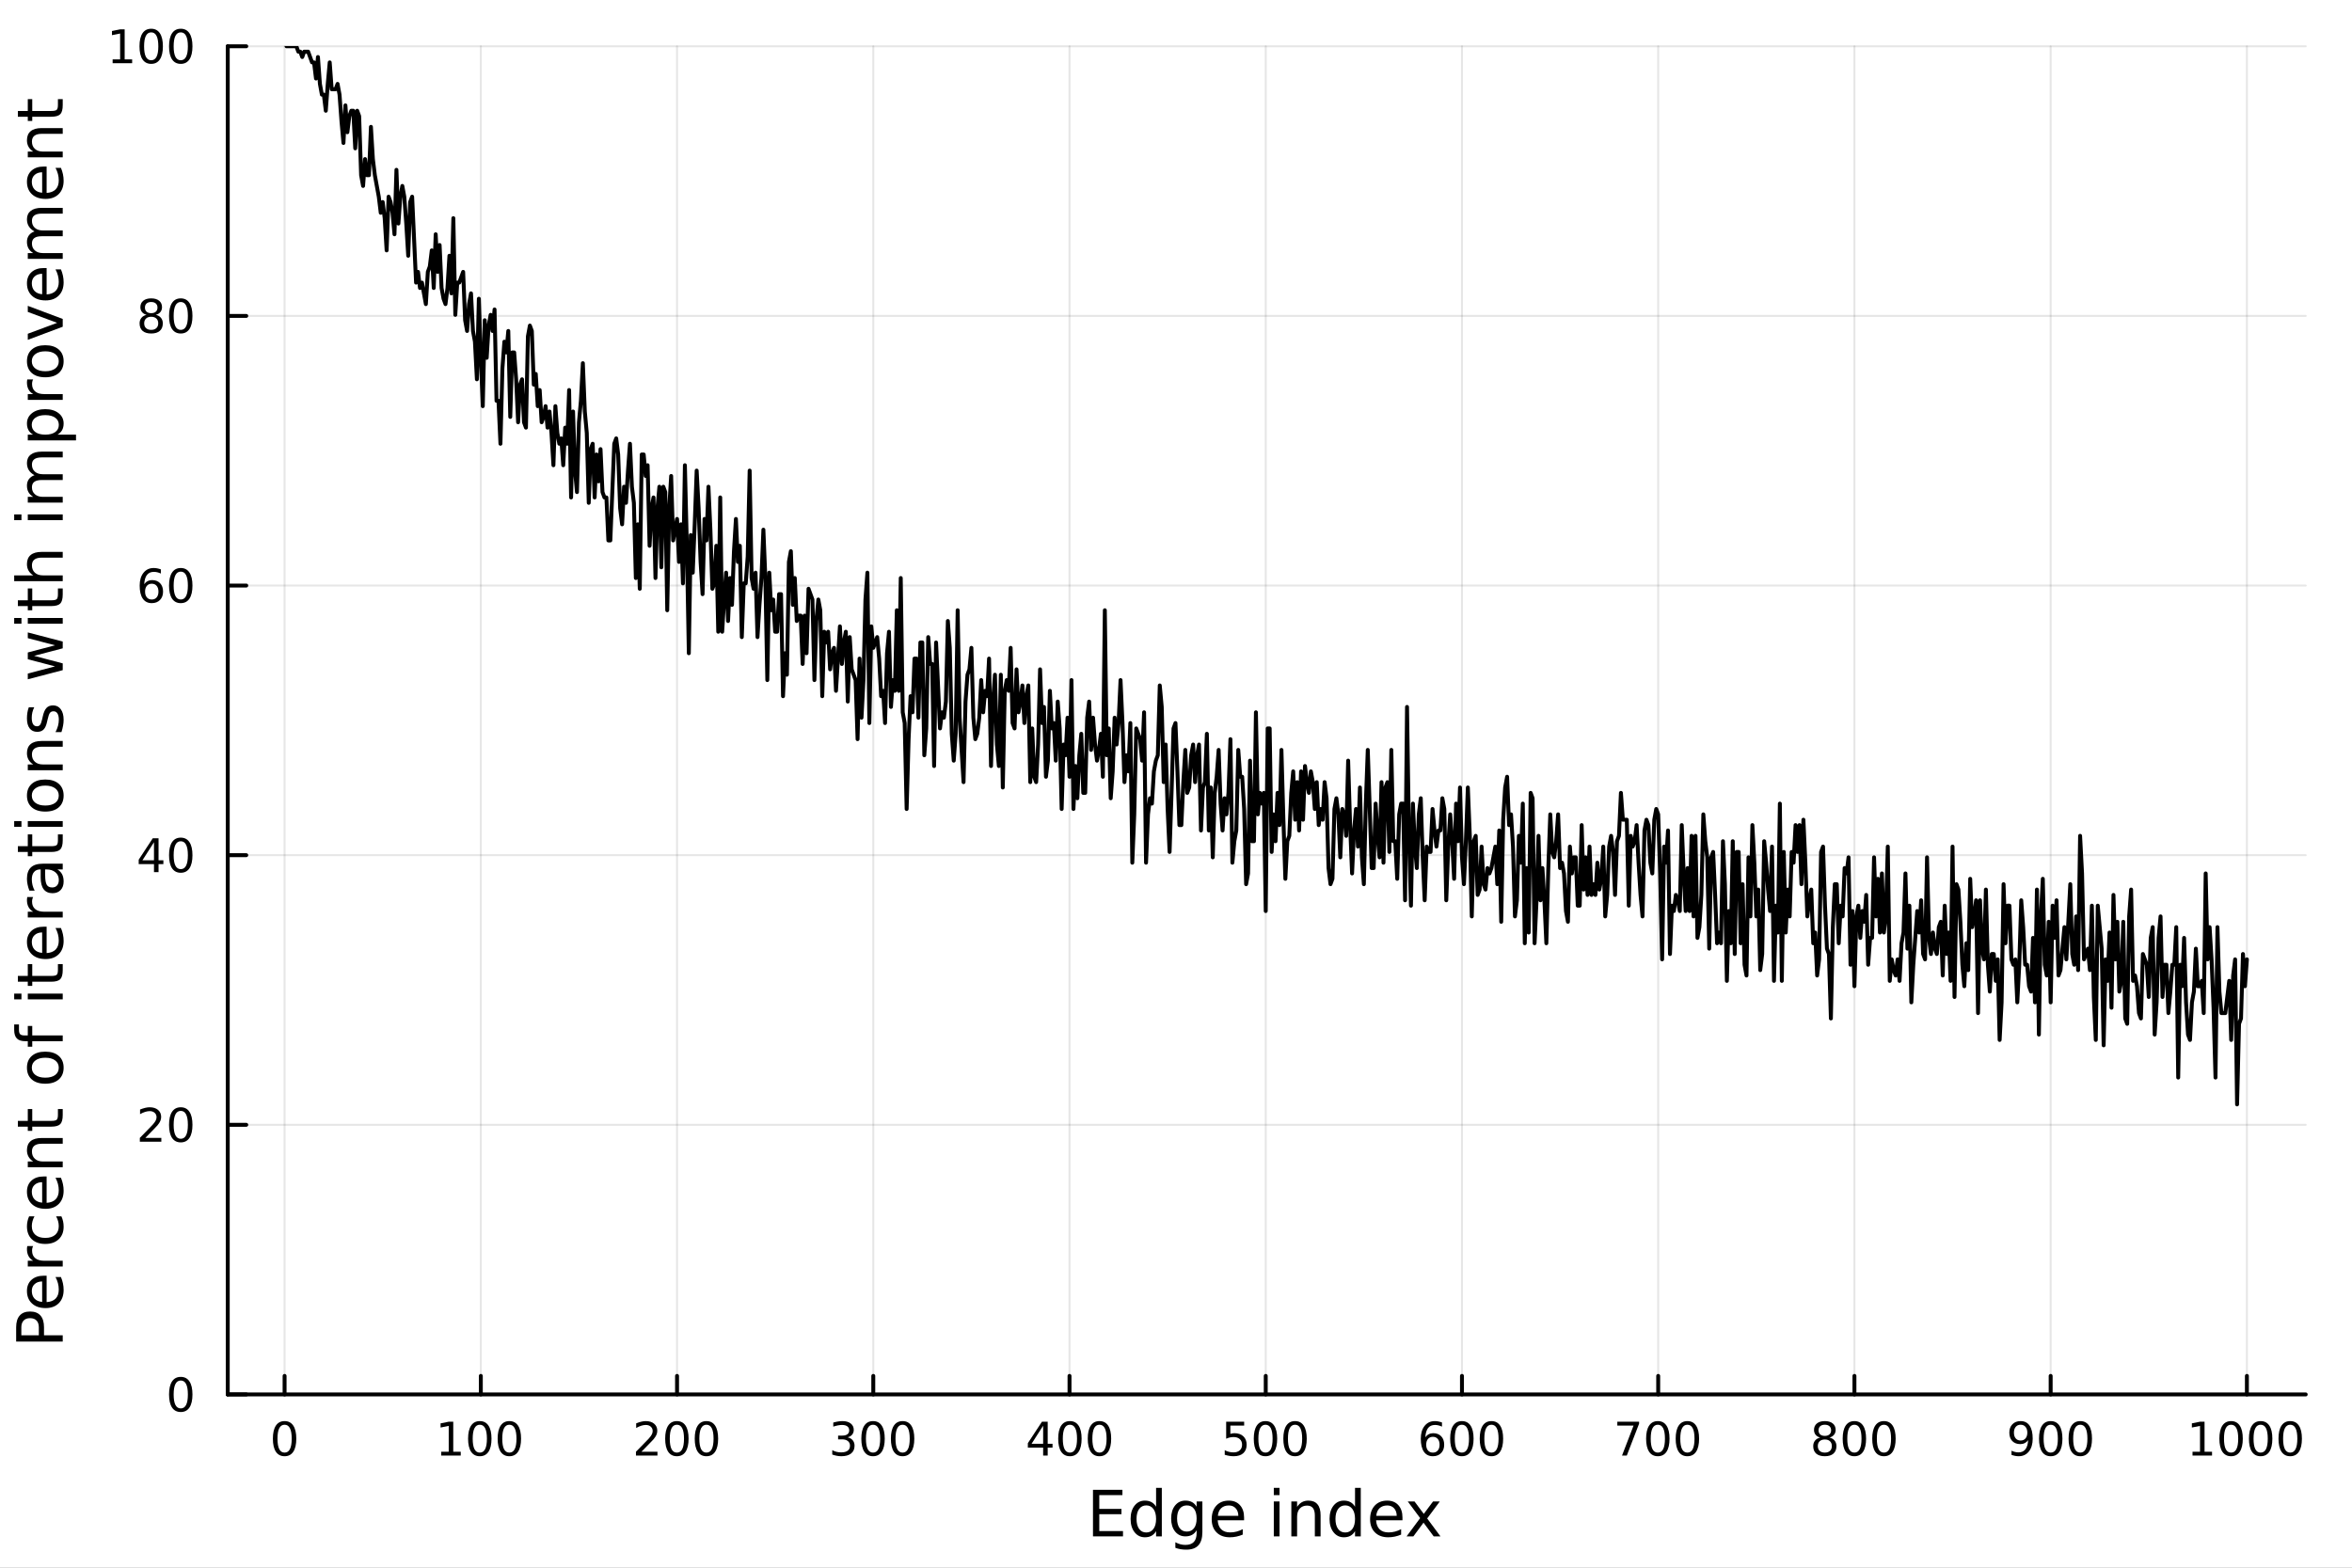 <?xml version="1.0" encoding="utf-8"?>
<svg xmlns="http://www.w3.org/2000/svg" xmlns:xlink="http://www.w3.org/1999/xlink" width="600" height="400" viewBox="0 0 2400 1600">
<rect x="0" y="0" width="2400" height="1600" fill="#808080" stroke="none"/>
<defs>
  <clipPath id="clip040">
    <rect x="0" y="0" width="2400" height="1600"/>
  </clipPath>
</defs>
<path clip-path="url(#clip040)" d="M0 1600 L2400 1600 L2400 0 L0 0  Z" fill="#ffffff" fill-rule="evenodd" fill-opacity="1"/>
<defs>
  <clipPath id="clip041">
    <rect x="480" y="0" width="1681" height="1600"/>
  </clipPath>
</defs>
<path clip-path="url(#clip040)" d="M232.389 1423.18 L2352.76 1423.18 L2352.76 47.244 L232.389 47.244  Z" fill="#ffffff" fill-rule="evenodd" fill-opacity="1"/>
<defs>
  <clipPath id="clip042">
    <rect x="232" y="47" width="2121" height="1377"/>
  </clipPath>
</defs>
<polyline clip-path="url(#clip042)" style="stroke:#000000; stroke-linecap:round; stroke-linejoin:round; stroke-width:2; stroke-opacity:0.1; fill:none" points="290.397,1423.18 290.397,47.244 "/>
<polyline clip-path="url(#clip042)" style="stroke:#000000; stroke-linecap:round; stroke-linejoin:round; stroke-width:2; stroke-opacity:0.1; fill:none" points="490.632,1423.18 490.632,47.244 "/>
<polyline clip-path="url(#clip042)" style="stroke:#000000; stroke-linecap:round; stroke-linejoin:round; stroke-width:2; stroke-opacity:0.1; fill:none" points="690.867,1423.18 690.867,47.244 "/>
<polyline clip-path="url(#clip042)" style="stroke:#000000; stroke-linecap:round; stroke-linejoin:round; stroke-width:2; stroke-opacity:0.1; fill:none" points="891.102,1423.18 891.102,47.244 "/>
<polyline clip-path="url(#clip042)" style="stroke:#000000; stroke-linecap:round; stroke-linejoin:round; stroke-width:2; stroke-opacity:0.1; fill:none" points="1091.34,1423.18 1091.34,47.244 "/>
<polyline clip-path="url(#clip042)" style="stroke:#000000; stroke-linecap:round; stroke-linejoin:round; stroke-width:2; stroke-opacity:0.1; fill:none" points="1291.57,1423.18 1291.57,47.244 "/>
<polyline clip-path="url(#clip042)" style="stroke:#000000; stroke-linecap:round; stroke-linejoin:round; stroke-width:2; stroke-opacity:0.1; fill:none" points="1491.81,1423.18 1491.81,47.244 "/>
<polyline clip-path="url(#clip042)" style="stroke:#000000; stroke-linecap:round; stroke-linejoin:round; stroke-width:2; stroke-opacity:0.1; fill:none" points="1692.04,1423.18 1692.04,47.244 "/>
<polyline clip-path="url(#clip042)" style="stroke:#000000; stroke-linecap:round; stroke-linejoin:round; stroke-width:2; stroke-opacity:0.1; fill:none" points="1892.28,1423.18 1892.28,47.244 "/>
<polyline clip-path="url(#clip042)" style="stroke:#000000; stroke-linecap:round; stroke-linejoin:round; stroke-width:2; stroke-opacity:0.1; fill:none" points="2092.51,1423.18 2092.51,47.244 "/>
<polyline clip-path="url(#clip042)" style="stroke:#000000; stroke-linecap:round; stroke-linejoin:round; stroke-width:2; stroke-opacity:0.1; fill:none" points="2292.75,1423.18 2292.75,47.244 "/>
<polyline clip-path="url(#clip042)" style="stroke:#000000; stroke-linecap:round; stroke-linejoin:round; stroke-width:2; stroke-opacity:0.1; fill:none" points="232.389,1423.18 2352.76,1423.18 "/>
<polyline clip-path="url(#clip042)" style="stroke:#000000; stroke-linecap:round; stroke-linejoin:round; stroke-width:2; stroke-opacity:0.1; fill:none" points="232.389,1147.99 2352.76,1147.99 "/>
<polyline clip-path="url(#clip042)" style="stroke:#000000; stroke-linecap:round; stroke-linejoin:round; stroke-width:2; stroke-opacity:0.1; fill:none" points="232.389,872.806 2352.76,872.806 "/>
<polyline clip-path="url(#clip042)" style="stroke:#000000; stroke-linecap:round; stroke-linejoin:round; stroke-width:2; stroke-opacity:0.1; fill:none" points="232.389,597.618 2352.76,597.618 "/>
<polyline clip-path="url(#clip042)" style="stroke:#000000; stroke-linecap:round; stroke-linejoin:round; stroke-width:2; stroke-opacity:0.1; fill:none" points="232.389,322.431 2352.76,322.431 "/>
<polyline clip-path="url(#clip042)" style="stroke:#000000; stroke-linecap:round; stroke-linejoin:round; stroke-width:2; stroke-opacity:0.1; fill:none" points="232.389,47.244 2352.76,47.244 "/>
<polyline clip-path="url(#clip040)" style="stroke:#000000; stroke-linecap:round; stroke-linejoin:round; stroke-width:4; stroke-opacity:1; fill:none" points="232.389,1423.18 2352.76,1423.18 "/>
<polyline clip-path="url(#clip040)" style="stroke:#000000; stroke-linecap:round; stroke-linejoin:round; stroke-width:4; stroke-opacity:1; fill:none" points="290.397,1423.18 290.397,1404.28 "/>
<polyline clip-path="url(#clip040)" style="stroke:#000000; stroke-linecap:round; stroke-linejoin:round; stroke-width:4; stroke-opacity:1; fill:none" points="490.632,1423.18 490.632,1404.28 "/>
<polyline clip-path="url(#clip040)" style="stroke:#000000; stroke-linecap:round; stroke-linejoin:round; stroke-width:4; stroke-opacity:1; fill:none" points="690.867,1423.18 690.867,1404.28 "/>
<polyline clip-path="url(#clip040)" style="stroke:#000000; stroke-linecap:round; stroke-linejoin:round; stroke-width:4; stroke-opacity:1; fill:none" points="891.102,1423.18 891.102,1404.28 "/>
<polyline clip-path="url(#clip040)" style="stroke:#000000; stroke-linecap:round; stroke-linejoin:round; stroke-width:4; stroke-opacity:1; fill:none" points="1091.34,1423.18 1091.34,1404.28 "/>
<polyline clip-path="url(#clip040)" style="stroke:#000000; stroke-linecap:round; stroke-linejoin:round; stroke-width:4; stroke-opacity:1; fill:none" points="1291.57,1423.18 1291.57,1404.28 "/>
<polyline clip-path="url(#clip040)" style="stroke:#000000; stroke-linecap:round; stroke-linejoin:round; stroke-width:4; stroke-opacity:1; fill:none" points="1491.81,1423.18 1491.81,1404.28 "/>
<polyline clip-path="url(#clip040)" style="stroke:#000000; stroke-linecap:round; stroke-linejoin:round; stroke-width:4; stroke-opacity:1; fill:none" points="1692.04,1423.18 1692.04,1404.28 "/>
<polyline clip-path="url(#clip040)" style="stroke:#000000; stroke-linecap:round; stroke-linejoin:round; stroke-width:4; stroke-opacity:1; fill:none" points="1892.28,1423.18 1892.28,1404.28 "/>
<polyline clip-path="url(#clip040)" style="stroke:#000000; stroke-linecap:round; stroke-linejoin:round; stroke-width:4; stroke-opacity:1; fill:none" points="2092.51,1423.18 2092.51,1404.28 "/>
<polyline clip-path="url(#clip040)" style="stroke:#000000; stroke-linecap:round; stroke-linejoin:round; stroke-width:4; stroke-opacity:1; fill:none" points="2292.75,1423.18 2292.75,1404.28 "/>
<path clip-path="url(#clip040)" d="M290.397 1454.1 Q286.786 1454.1 284.958 1457.66 Q283.152 1461.2 283.152 1468.33 Q283.152 1475.44 284.958 1479.01 Q286.786 1482.55 290.397 1482.55 Q294.032 1482.55 295.837 1479.01 Q297.666 1475.44 297.666 1468.33 Q297.666 1461.2 295.837 1457.66 Q294.032 1454.1 290.397 1454.1 M290.397 1450.39 Q296.208 1450.39 299.263 1455 Q302.342 1459.58 302.342 1468.33 Q302.342 1477.06 299.263 1481.67 Q296.208 1486.25 290.397 1486.25 Q284.587 1486.25 281.509 1481.67 Q278.453 1477.06 278.453 1468.33 Q278.453 1459.58 281.509 1455 Q284.587 1450.39 290.397 1450.39 Z" fill="#000000" fill-rule="nonzero" fill-opacity="1" /><path clip-path="url(#clip040)" d="M450.239 1481.64 L457.878 1481.64 L457.878 1455.28 L449.568 1456.95 L449.568 1452.69 L457.831 1451.02 L462.507 1451.02 L462.507 1481.64 L470.146 1481.64 L470.146 1485.58 L450.239 1485.58 L450.239 1481.64 Z" fill="#000000" fill-rule="nonzero" fill-opacity="1" /><path clip-path="url(#clip040)" d="M489.591 1454.1 Q485.979 1454.1 484.151 1457.66 Q482.345 1461.2 482.345 1468.33 Q482.345 1475.44 484.151 1479.01 Q485.979 1482.55 489.591 1482.55 Q493.225 1482.55 495.03 1479.01 Q496.859 1475.44 496.859 1468.33 Q496.859 1461.2 495.03 1457.66 Q493.225 1454.1 489.591 1454.1 M489.591 1450.39 Q495.401 1450.39 498.456 1455 Q501.535 1459.58 501.535 1468.33 Q501.535 1477.06 498.456 1481.67 Q495.401 1486.25 489.591 1486.25 Q483.78 1486.25 480.702 1481.67 Q477.646 1477.06 477.646 1468.33 Q477.646 1459.58 480.702 1455 Q483.78 1450.39 489.591 1450.39 Z" fill="#000000" fill-rule="nonzero" fill-opacity="1" /><path clip-path="url(#clip040)" d="M519.752 1454.1 Q516.141 1454.1 514.313 1457.66 Q512.507 1461.2 512.507 1468.33 Q512.507 1475.44 514.313 1479.01 Q516.141 1482.55 519.752 1482.55 Q523.387 1482.55 525.192 1479.01 Q527.021 1475.44 527.021 1468.33 Q527.021 1461.2 525.192 1457.66 Q523.387 1454.1 519.752 1454.1 M519.752 1450.39 Q525.563 1450.39 528.618 1455 Q531.697 1459.58 531.697 1468.33 Q531.697 1477.06 528.618 1481.67 Q525.563 1486.25 519.752 1486.25 Q513.942 1486.25 510.864 1481.67 Q507.808 1477.06 507.808 1468.33 Q507.808 1459.58 510.864 1455 Q513.942 1450.39 519.752 1450.39 Z" fill="#000000" fill-rule="nonzero" fill-opacity="1" /><path clip-path="url(#clip040)" d="M654.559 1481.64 L670.879 1481.64 L670.879 1485.58 L648.934 1485.58 L648.934 1481.64 Q651.596 1478.89 656.18 1474.26 Q660.786 1469.61 661.967 1468.27 Q664.212 1465.74 665.092 1464.01 Q665.994 1462.25 665.994 1460.56 Q665.994 1457.8 664.05 1456.07 Q662.129 1454.33 659.027 1454.33 Q656.828 1454.33 654.374 1455.09 Q651.944 1455.86 649.166 1457.41 L649.166 1452.69 Q651.99 1451.55 654.444 1450.97 Q656.897 1450.39 658.934 1450.39 Q664.305 1450.39 667.499 1453.08 Q670.694 1455.77 670.694 1460.26 Q670.694 1462.39 669.883 1464.31 Q669.096 1466.2 666.99 1468.8 Q666.411 1469.47 663.309 1472.69 Q660.207 1475.88 654.559 1481.64 Z" fill="#000000" fill-rule="nonzero" fill-opacity="1" /><path clip-path="url(#clip040)" d="M690.693 1454.1 Q687.082 1454.1 685.254 1457.66 Q683.448 1461.2 683.448 1468.33 Q683.448 1475.44 685.254 1479.01 Q687.082 1482.55 690.693 1482.55 Q694.328 1482.55 696.133 1479.01 Q697.962 1475.44 697.962 1468.33 Q697.962 1461.2 696.133 1457.66 Q694.328 1454.1 690.693 1454.1 M690.693 1450.39 Q696.504 1450.39 699.559 1455 Q702.638 1459.58 702.638 1468.33 Q702.638 1477.06 699.559 1481.67 Q696.504 1486.25 690.693 1486.25 Q684.883 1486.25 681.805 1481.67 Q678.749 1477.06 678.749 1468.33 Q678.749 1459.58 681.805 1455 Q684.883 1450.39 690.693 1450.39 Z" fill="#000000" fill-rule="nonzero" fill-opacity="1" /><path clip-path="url(#clip040)" d="M720.855 1454.1 Q717.244 1454.1 715.415 1457.66 Q713.61 1461.2 713.61 1468.33 Q713.61 1475.44 715.415 1479.01 Q717.244 1482.55 720.855 1482.55 Q724.49 1482.55 726.295 1479.01 Q728.124 1475.44 728.124 1468.33 Q728.124 1461.2 726.295 1457.66 Q724.49 1454.1 720.855 1454.1 M720.855 1450.39 Q726.665 1450.39 729.721 1455 Q732.8 1459.58 732.8 1468.33 Q732.8 1477.06 729.721 1481.67 Q726.665 1486.25 720.855 1486.25 Q715.045 1486.25 711.966 1481.67 Q708.911 1477.06 708.911 1468.33 Q708.911 1459.58 711.966 1455 Q715.045 1450.39 720.855 1450.39 Z" fill="#000000" fill-rule="nonzero" fill-opacity="1" /><path clip-path="url(#clip040)" d="M864.864 1466.95 Q868.22 1467.66 870.095 1469.93 Q871.993 1472.2 871.993 1475.53 Q871.993 1480.65 868.475 1483.45 Q864.956 1486.25 858.475 1486.25 Q856.299 1486.25 853.984 1485.81 Q851.692 1485.39 849.239 1484.54 L849.239 1480.02 Q851.183 1481.16 853.498 1481.74 Q855.813 1482.32 858.336 1482.32 Q862.734 1482.32 865.026 1480.58 Q867.34 1478.84 867.34 1475.53 Q867.34 1472.48 865.188 1470.77 Q863.058 1469.03 859.239 1469.03 L855.211 1469.03 L855.211 1465.19 L859.424 1465.19 Q862.873 1465.19 864.701 1463.82 Q866.53 1462.43 866.53 1459.84 Q866.53 1457.18 864.632 1455.77 Q862.757 1454.33 859.239 1454.33 Q857.317 1454.33 855.118 1454.75 Q852.919 1455.16 850.28 1456.04 L850.28 1451.88 Q852.942 1451.14 855.257 1450.77 Q857.595 1450.39 859.655 1450.39 Q864.979 1450.39 868.081 1452.83 Q871.183 1455.23 871.183 1459.35 Q871.183 1462.22 869.539 1464.21 Q867.896 1466.18 864.864 1466.95 Z" fill="#000000" fill-rule="nonzero" fill-opacity="1" /><path clip-path="url(#clip040)" d="M890.859 1454.1 Q887.248 1454.1 885.419 1457.66 Q883.613 1461.2 883.613 1468.33 Q883.613 1475.44 885.419 1479.01 Q887.248 1482.55 890.859 1482.55 Q894.493 1482.55 896.299 1479.01 Q898.127 1475.44 898.127 1468.33 Q898.127 1461.2 896.299 1457.66 Q894.493 1454.1 890.859 1454.1 M890.859 1450.39 Q896.669 1450.39 899.724 1455 Q902.803 1459.58 902.803 1468.33 Q902.803 1477.06 899.724 1481.67 Q896.669 1486.25 890.859 1486.25 Q885.049 1486.25 881.97 1481.67 Q878.914 1477.06 878.914 1468.33 Q878.914 1459.58 881.97 1455 Q885.049 1450.39 890.859 1450.39 Z" fill="#000000" fill-rule="nonzero" fill-opacity="1" /><path clip-path="url(#clip040)" d="M921.021 1454.1 Q917.41 1454.1 915.581 1457.66 Q913.775 1461.2 913.775 1468.33 Q913.775 1475.44 915.581 1479.01 Q917.41 1482.55 921.021 1482.55 Q924.655 1482.55 926.46 1479.01 Q928.289 1475.44 928.289 1468.33 Q928.289 1461.2 926.46 1457.66 Q924.655 1454.1 921.021 1454.1 M921.021 1450.39 Q926.831 1450.39 929.886 1455 Q932.965 1459.58 932.965 1468.33 Q932.965 1477.06 929.886 1481.67 Q926.831 1486.25 921.021 1486.25 Q915.21 1486.25 912.132 1481.67 Q909.076 1477.06 909.076 1468.33 Q909.076 1459.58 912.132 1455 Q915.21 1450.39 921.021 1450.39 Z" fill="#000000" fill-rule="nonzero" fill-opacity="1" /><path clip-path="url(#clip040)" d="M1064.43 1455.09 L1052.62 1473.54 L1064.43 1473.54 L1064.43 1455.09 M1063.2 1451.02 L1069.08 1451.02 L1069.08 1473.54 L1074.01 1473.54 L1074.01 1477.43 L1069.08 1477.43 L1069.08 1485.58 L1064.43 1485.58 L1064.43 1477.43 L1048.83 1477.43 L1048.83 1472.92 L1063.2 1451.02 Z" fill="#000000" fill-rule="nonzero" fill-opacity="1" /><path clip-path="url(#clip040)" d="M1091.74 1454.1 Q1088.13 1454.1 1086.3 1457.66 Q1084.5 1461.2 1084.5 1468.33 Q1084.5 1475.44 1086.3 1479.01 Q1088.13 1482.55 1091.74 1482.55 Q1095.38 1482.55 1097.18 1479.01 Q1099.01 1475.44 1099.01 1468.33 Q1099.01 1461.2 1097.18 1457.66 Q1095.38 1454.1 1091.74 1454.1 M1091.74 1450.39 Q1097.55 1450.39 1100.61 1455 Q1103.69 1459.58 1103.69 1468.33 Q1103.69 1477.06 1100.61 1481.67 Q1097.55 1486.25 1091.74 1486.25 Q1085.93 1486.25 1082.85 1481.67 Q1079.8 1477.06 1079.8 1468.33 Q1079.8 1459.58 1082.85 1455 Q1085.93 1450.39 1091.74 1450.39 Z" fill="#000000" fill-rule="nonzero" fill-opacity="1" /><path clip-path="url(#clip040)" d="M1121.9 1454.1 Q1118.29 1454.1 1116.46 1457.66 Q1114.66 1461.2 1114.66 1468.33 Q1114.66 1475.44 1116.46 1479.01 Q1118.29 1482.55 1121.9 1482.55 Q1125.54 1482.55 1127.34 1479.01 Q1129.17 1475.44 1129.17 1468.33 Q1129.17 1461.2 1127.34 1457.66 Q1125.54 1454.1 1121.9 1454.1 M1121.9 1450.39 Q1127.71 1450.39 1130.77 1455 Q1133.85 1459.58 1133.85 1468.33 Q1133.85 1477.06 1130.77 1481.67 Q1127.71 1486.25 1121.9 1486.25 Q1116.09 1486.25 1113.01 1481.67 Q1109.96 1477.06 1109.96 1468.33 Q1109.96 1459.58 1113.01 1455 Q1116.09 1450.39 1121.9 1450.39 Z" fill="#000000" fill-rule="nonzero" fill-opacity="1" /><path clip-path="url(#clip040)" d="M1251.19 1451.02 L1269.55 1451.02 L1269.55 1454.96 L1255.47 1454.96 L1255.47 1463.43 Q1256.49 1463.08 1257.51 1462.92 Q1258.53 1462.73 1259.55 1462.73 Q1265.33 1462.73 1268.71 1465.9 Q1272.09 1469.08 1272.09 1474.49 Q1272.09 1480.07 1268.62 1483.17 Q1265.15 1486.25 1258.83 1486.25 Q1256.65 1486.25 1254.38 1485.88 Q1252.14 1485.51 1249.73 1484.77 L1249.73 1480.07 Q1251.81 1481.2 1254.04 1481.76 Q1256.26 1482.32 1258.74 1482.32 Q1262.74 1482.32 1265.08 1480.21 Q1267.42 1478.1 1267.42 1474.49 Q1267.42 1470.88 1265.08 1468.77 Q1262.74 1466.67 1258.74 1466.67 Q1256.86 1466.67 1254.99 1467.08 Q1253.13 1467.5 1251.19 1468.38 L1251.19 1451.02 Z" fill="#000000" fill-rule="nonzero" fill-opacity="1" /><path clip-path="url(#clip040)" d="M1291.31 1454.1 Q1287.69 1454.1 1285.87 1457.66 Q1284.06 1461.2 1284.06 1468.33 Q1284.06 1475.44 1285.87 1479.01 Q1287.69 1482.55 1291.31 1482.55 Q1294.94 1482.55 1296.75 1479.01 Q1298.57 1475.44 1298.57 1468.33 Q1298.57 1461.2 1296.75 1457.66 Q1294.94 1454.1 1291.31 1454.1 M1291.31 1450.39 Q1297.12 1450.39 1300.17 1455 Q1303.25 1459.58 1303.25 1468.33 Q1303.25 1477.06 1300.17 1481.67 Q1297.12 1486.25 1291.31 1486.25 Q1285.5 1486.25 1282.42 1481.67 Q1279.36 1477.06 1279.36 1468.33 Q1279.36 1459.58 1282.42 1455 Q1285.5 1450.39 1291.31 1450.39 Z" fill="#000000" fill-rule="nonzero" fill-opacity="1" /><path clip-path="url(#clip040)" d="M1321.47 1454.1 Q1317.86 1454.1 1316.03 1457.66 Q1314.22 1461.2 1314.22 1468.33 Q1314.22 1475.44 1316.03 1479.01 Q1317.86 1482.55 1321.47 1482.55 Q1325.1 1482.55 1326.91 1479.01 Q1328.74 1475.44 1328.74 1468.33 Q1328.74 1461.2 1326.91 1457.66 Q1325.1 1454.1 1321.47 1454.1 M1321.47 1450.39 Q1327.28 1450.39 1330.33 1455 Q1333.41 1459.58 1333.41 1468.33 Q1333.41 1477.06 1330.33 1481.67 Q1327.28 1486.25 1321.47 1486.25 Q1315.66 1486.25 1312.58 1481.67 Q1309.52 1477.06 1309.52 1468.33 Q1309.52 1459.58 1312.58 1455 Q1315.66 1450.39 1321.47 1450.39 Z" fill="#000000" fill-rule="nonzero" fill-opacity="1" /><path clip-path="url(#clip040)" d="M1462.13 1466.44 Q1458.98 1466.44 1457.13 1468.59 Q1455.3 1470.74 1455.3 1474.49 Q1455.3 1478.22 1457.13 1480.39 Q1458.98 1482.55 1462.13 1482.55 Q1465.28 1482.55 1467.11 1480.39 Q1468.96 1478.22 1468.96 1474.49 Q1468.96 1470.74 1467.11 1468.59 Q1465.28 1466.44 1462.13 1466.44 M1471.41 1451.78 L1471.41 1456.04 Q1469.65 1455.21 1467.85 1454.77 Q1466.07 1454.33 1464.31 1454.33 Q1459.68 1454.33 1457.22 1457.45 Q1454.79 1460.58 1454.45 1466.9 Q1455.81 1464.89 1457.87 1463.82 Q1459.93 1462.73 1462.41 1462.73 Q1467.62 1462.73 1470.63 1465.9 Q1473.66 1469.05 1473.66 1474.49 Q1473.66 1479.82 1470.51 1483.03 Q1467.36 1486.25 1462.13 1486.25 Q1456.14 1486.25 1452.96 1481.67 Q1449.79 1477.06 1449.79 1468.33 Q1449.79 1460.14 1453.68 1455.28 Q1457.57 1450.39 1464.12 1450.39 Q1465.88 1450.39 1467.66 1450.74 Q1469.47 1451.09 1471.41 1451.78 Z" fill="#000000" fill-rule="nonzero" fill-opacity="1" /><path clip-path="url(#clip040)" d="M1491.71 1454.1 Q1488.1 1454.1 1486.27 1457.66 Q1484.47 1461.2 1484.47 1468.33 Q1484.47 1475.44 1486.27 1479.01 Q1488.1 1482.55 1491.71 1482.55 Q1495.35 1482.55 1497.15 1479.01 Q1498.98 1475.44 1498.98 1468.33 Q1498.98 1461.2 1497.15 1457.66 Q1495.35 1454.1 1491.71 1454.1 M1491.71 1450.39 Q1497.52 1450.39 1500.58 1455 Q1503.66 1459.58 1503.66 1468.33 Q1503.66 1477.06 1500.58 1481.67 Q1497.52 1486.25 1491.71 1486.25 Q1485.9 1486.25 1482.82 1481.67 Q1479.77 1477.06 1479.77 1468.33 Q1479.77 1459.58 1482.82 1455 Q1485.9 1450.39 1491.71 1450.39 Z" fill="#000000" fill-rule="nonzero" fill-opacity="1" /><path clip-path="url(#clip040)" d="M1521.88 1454.1 Q1518.26 1454.1 1516.44 1457.66 Q1514.63 1461.2 1514.63 1468.33 Q1514.63 1475.44 1516.44 1479.01 Q1518.26 1482.55 1521.88 1482.55 Q1525.51 1482.55 1527.32 1479.01 Q1529.14 1475.44 1529.14 1468.33 Q1529.14 1461.2 1527.32 1457.66 Q1525.51 1454.1 1521.88 1454.1 M1521.88 1450.39 Q1527.69 1450.39 1530.74 1455 Q1533.82 1459.58 1533.82 1468.33 Q1533.82 1477.06 1530.74 1481.67 Q1527.69 1486.25 1521.88 1486.25 Q1516.07 1486.25 1512.99 1481.67 Q1509.93 1477.06 1509.93 1468.33 Q1509.93 1459.58 1512.99 1455 Q1516.07 1450.39 1521.88 1450.39 Z" fill="#000000" fill-rule="nonzero" fill-opacity="1" /><path clip-path="url(#clip040)" d="M1650.32 1451.02 L1672.54 1451.02 L1672.54 1453.01 L1659.99 1485.58 L1655.11 1485.58 L1666.91 1454.96 L1650.32 1454.96 L1650.32 1451.02 Z" fill="#000000" fill-rule="nonzero" fill-opacity="1" /><path clip-path="url(#clip040)" d="M1691.66 1454.1 Q1688.05 1454.1 1686.22 1457.66 Q1684.41 1461.2 1684.41 1468.33 Q1684.41 1475.44 1686.22 1479.01 Q1688.05 1482.55 1691.66 1482.55 Q1695.29 1482.55 1697.1 1479.01 Q1698.93 1475.44 1698.93 1468.33 Q1698.93 1461.2 1697.1 1457.66 Q1695.29 1454.1 1691.66 1454.1 M1691.66 1450.39 Q1697.47 1450.39 1700.52 1455 Q1703.6 1459.58 1703.6 1468.33 Q1703.6 1477.06 1700.52 1481.67 Q1697.47 1486.25 1691.66 1486.25 Q1685.85 1486.25 1682.77 1481.67 Q1679.71 1477.06 1679.71 1468.33 Q1679.71 1459.58 1682.77 1455 Q1685.85 1450.39 1691.66 1450.39 Z" fill="#000000" fill-rule="nonzero" fill-opacity="1" /><path clip-path="url(#clip040)" d="M1721.82 1454.1 Q1718.21 1454.1 1716.38 1457.66 Q1714.58 1461.2 1714.58 1468.33 Q1714.58 1475.44 1716.38 1479.01 Q1718.21 1482.55 1721.82 1482.55 Q1725.46 1482.55 1727.26 1479.01 Q1729.09 1475.44 1729.09 1468.33 Q1729.09 1461.2 1727.26 1457.66 Q1725.46 1454.1 1721.82 1454.1 M1721.82 1450.39 Q1727.63 1450.39 1730.69 1455 Q1733.77 1459.58 1733.77 1468.33 Q1733.77 1477.06 1730.69 1481.67 Q1727.63 1486.25 1721.82 1486.25 Q1716.01 1486.25 1712.93 1481.67 Q1709.88 1477.06 1709.88 1468.33 Q1709.88 1459.58 1712.93 1455 Q1716.01 1450.39 1721.82 1450.39 Z" fill="#000000" fill-rule="nonzero" fill-opacity="1" /><path clip-path="url(#clip040)" d="M1862.07 1469.17 Q1858.73 1469.17 1856.81 1470.95 Q1854.91 1472.73 1854.91 1475.86 Q1854.91 1478.98 1856.81 1480.77 Q1858.73 1482.55 1862.07 1482.55 Q1865.4 1482.55 1867.32 1480.77 Q1869.24 1478.96 1869.24 1475.86 Q1869.24 1472.73 1867.32 1470.95 Q1865.42 1469.17 1862.07 1469.17 M1857.39 1467.18 Q1854.38 1466.44 1852.69 1464.38 Q1851.03 1462.32 1851.03 1459.35 Q1851.03 1455.21 1853.97 1452.8 Q1856.93 1450.39 1862.07 1450.39 Q1867.23 1450.39 1870.17 1452.8 Q1873.11 1455.21 1873.11 1459.35 Q1873.11 1462.32 1871.42 1464.38 Q1869.75 1466.44 1866.77 1467.18 Q1870.15 1467.96 1872.02 1470.26 Q1873.92 1472.55 1873.92 1475.86 Q1873.92 1480.88 1870.84 1483.57 Q1867.79 1486.25 1862.07 1486.25 Q1856.35 1486.25 1853.27 1483.57 Q1850.22 1480.88 1850.22 1475.86 Q1850.22 1472.55 1852.11 1470.26 Q1854.01 1467.96 1857.39 1467.18 M1855.68 1459.79 Q1855.68 1462.48 1857.35 1463.98 Q1859.04 1465.49 1862.07 1465.49 Q1865.08 1465.49 1866.77 1463.98 Q1868.48 1462.48 1868.48 1459.79 Q1868.48 1457.11 1866.77 1455.6 Q1865.08 1454.1 1862.07 1454.1 Q1859.04 1454.1 1857.35 1455.6 Q1855.68 1457.11 1855.68 1459.79 Z" fill="#000000" fill-rule="nonzero" fill-opacity="1" /><path clip-path="url(#clip040)" d="M1892.23 1454.1 Q1888.62 1454.1 1886.79 1457.66 Q1884.98 1461.2 1884.98 1468.33 Q1884.98 1475.44 1886.79 1479.01 Q1888.62 1482.55 1892.23 1482.55 Q1895.86 1482.55 1897.67 1479.01 Q1899.5 1475.44 1899.5 1468.33 Q1899.5 1461.2 1897.67 1457.66 Q1895.86 1454.1 1892.23 1454.1 M1892.23 1450.39 Q1898.04 1450.39 1901.1 1455 Q1904.17 1459.58 1904.17 1468.33 Q1904.17 1477.06 1901.1 1481.67 Q1898.04 1486.25 1892.23 1486.25 Q1886.42 1486.25 1883.34 1481.67 Q1880.29 1477.06 1880.29 1468.33 Q1880.29 1459.58 1883.34 1455 Q1886.42 1450.39 1892.23 1450.39 Z" fill="#000000" fill-rule="nonzero" fill-opacity="1" /><path clip-path="url(#clip040)" d="M1922.39 1454.1 Q1918.78 1454.1 1916.95 1457.66 Q1915.15 1461.2 1915.15 1468.33 Q1915.15 1475.44 1916.95 1479.01 Q1918.78 1482.55 1922.39 1482.55 Q1926.03 1482.55 1927.83 1479.01 Q1929.66 1475.44 1929.66 1468.33 Q1929.66 1461.2 1927.83 1457.66 Q1926.03 1454.1 1922.39 1454.1 M1922.39 1450.39 Q1928.2 1450.39 1931.26 1455 Q1934.34 1459.58 1934.34 1468.33 Q1934.34 1477.06 1931.26 1481.67 Q1928.2 1486.25 1922.39 1486.25 Q1916.58 1486.25 1913.5 1481.67 Q1910.45 1477.06 1910.45 1468.33 Q1910.45 1459.58 1913.5 1455 Q1916.58 1450.39 1922.39 1450.39 Z" fill="#000000" fill-rule="nonzero" fill-opacity="1" /><path clip-path="url(#clip040)" d="M2052.56 1484.86 L2052.56 1480.6 Q2054.32 1481.44 2056.12 1481.88 Q2057.93 1482.32 2059.66 1482.32 Q2064.29 1482.32 2066.72 1479.21 Q2069.18 1476.09 2069.52 1469.75 Q2068.18 1471.74 2066.12 1472.8 Q2064.06 1473.87 2061.56 1473.87 Q2056.38 1473.87 2053.34 1470.74 Q2050.34 1467.59 2050.34 1462.15 Q2050.34 1456.83 2053.48 1453.61 Q2056.63 1450.39 2061.86 1450.39 Q2067.86 1450.39 2071.01 1455 Q2074.18 1459.58 2074.18 1468.33 Q2074.18 1476.51 2070.29 1481.39 Q2066.42 1486.25 2059.87 1486.25 Q2058.11 1486.25 2056.31 1485.9 Q2054.5 1485.56 2052.56 1484.86 M2061.86 1470.21 Q2065.01 1470.21 2066.84 1468.06 Q2068.69 1465.9 2068.69 1462.15 Q2068.69 1458.43 2066.84 1456.27 Q2065.01 1454.1 2061.86 1454.1 Q2058.71 1454.1 2056.86 1456.27 Q2055.03 1458.43 2055.03 1462.15 Q2055.03 1465.9 2056.86 1468.06 Q2058.71 1470.21 2061.86 1470.21 Z" fill="#000000" fill-rule="nonzero" fill-opacity="1" /><path clip-path="url(#clip040)" d="M2092.58 1454.1 Q2088.97 1454.1 2087.14 1457.66 Q2085.33 1461.2 2085.33 1468.33 Q2085.33 1475.44 2087.14 1479.01 Q2088.97 1482.55 2092.58 1482.55 Q2096.21 1482.55 2098.02 1479.01 Q2099.85 1475.44 2099.85 1468.33 Q2099.85 1461.2 2098.02 1457.66 Q2096.21 1454.1 2092.58 1454.1 M2092.58 1450.39 Q2098.39 1450.39 2101.45 1455 Q2104.52 1459.58 2104.52 1468.33 Q2104.52 1477.06 2101.45 1481.67 Q2098.39 1486.25 2092.58 1486.25 Q2086.77 1486.25 2083.69 1481.67 Q2080.64 1477.06 2080.64 1468.33 Q2080.64 1459.58 2083.69 1455 Q2086.77 1450.39 2092.58 1450.39 Z" fill="#000000" fill-rule="nonzero" fill-opacity="1" /><path clip-path="url(#clip040)" d="M2122.74 1454.1 Q2119.13 1454.1 2117.3 1457.66 Q2115.5 1461.2 2115.5 1468.33 Q2115.5 1475.44 2117.3 1479.01 Q2119.13 1482.55 2122.74 1482.55 Q2126.38 1482.55 2128.18 1479.01 Q2130.01 1475.44 2130.01 1468.33 Q2130.01 1461.2 2128.18 1457.66 Q2126.38 1454.1 2122.74 1454.1 M2122.74 1450.39 Q2128.55 1450.39 2131.61 1455 Q2134.69 1459.58 2134.69 1468.33 Q2134.69 1477.06 2131.61 1481.67 Q2128.55 1486.25 2122.74 1486.25 Q2116.93 1486.25 2113.85 1481.67 Q2110.8 1477.06 2110.8 1468.33 Q2110.8 1459.58 2113.85 1455 Q2116.93 1450.39 2122.74 1450.39 Z" fill="#000000" fill-rule="nonzero" fill-opacity="1" /><path clip-path="url(#clip040)" d="M2237.27 1481.64 L2244.91 1481.64 L2244.91 1455.28 L2236.6 1456.95 L2236.6 1452.69 L2244.86 1451.02 L2249.54 1451.02 L2249.54 1481.64 L2257.18 1481.64 L2257.18 1485.58 L2237.27 1485.58 L2237.27 1481.64 Z" fill="#000000" fill-rule="nonzero" fill-opacity="1" /><path clip-path="url(#clip040)" d="M2276.62 1454.1 Q2273.01 1454.1 2271.18 1457.66 Q2269.38 1461.2 2269.38 1468.33 Q2269.38 1475.44 2271.18 1479.01 Q2273.01 1482.55 2276.62 1482.55 Q2280.26 1482.55 2282.06 1479.01 Q2283.89 1475.44 2283.89 1468.33 Q2283.89 1461.2 2282.06 1457.66 Q2280.26 1454.1 2276.62 1454.1 M2276.62 1450.39 Q2282.43 1450.39 2285.49 1455 Q2288.57 1459.58 2288.57 1468.33 Q2288.57 1477.06 2285.49 1481.67 Q2282.43 1486.25 2276.62 1486.25 Q2270.81 1486.25 2267.73 1481.67 Q2264.68 1477.06 2264.68 1468.33 Q2264.68 1459.58 2267.73 1455 Q2270.81 1450.39 2276.62 1450.39 Z" fill="#000000" fill-rule="nonzero" fill-opacity="1" /><path clip-path="url(#clip040)" d="M2306.78 1454.1 Q2303.17 1454.1 2301.35 1457.66 Q2299.54 1461.2 2299.54 1468.33 Q2299.54 1475.44 2301.35 1479.01 Q2303.17 1482.55 2306.78 1482.55 Q2310.42 1482.55 2312.22 1479.01 Q2314.05 1475.44 2314.05 1468.33 Q2314.05 1461.2 2312.22 1457.66 Q2310.42 1454.1 2306.78 1454.1 M2306.78 1450.39 Q2312.59 1450.39 2315.65 1455 Q2318.73 1459.58 2318.73 1468.33 Q2318.73 1477.06 2315.65 1481.67 Q2312.59 1486.25 2306.78 1486.25 Q2300.97 1486.25 2297.9 1481.67 Q2294.84 1477.06 2294.84 1468.33 Q2294.84 1459.58 2297.9 1455 Q2300.97 1450.39 2306.78 1450.39 Z" fill="#000000" fill-rule="nonzero" fill-opacity="1" /><path clip-path="url(#clip040)" d="M2336.95 1454.1 Q2333.34 1454.1 2331.51 1457.66 Q2329.7 1461.2 2329.7 1468.33 Q2329.7 1475.44 2331.51 1479.01 Q2333.34 1482.55 2336.95 1482.55 Q2340.58 1482.55 2342.39 1479.01 Q2344.22 1475.44 2344.22 1468.33 Q2344.22 1461.2 2342.39 1457.66 Q2340.58 1454.1 2336.95 1454.1 M2336.95 1450.39 Q2342.76 1450.39 2345.81 1455 Q2348.89 1459.58 2348.89 1468.33 Q2348.89 1477.06 2345.81 1481.67 Q2342.76 1486.25 2336.95 1486.25 Q2331.14 1486.25 2328.06 1481.67 Q2325 1477.06 2325 1468.33 Q2325 1459.58 2328.06 1455 Q2331.14 1450.39 2336.95 1450.39 Z" fill="#000000" fill-rule="nonzero" fill-opacity="1" /><path clip-path="url(#clip040)" d="M1115.29 1520.52 L1145.33 1520.52 L1145.33 1525.93 L1121.72 1525.93 L1121.72 1540 L1144.35 1540 L1144.35 1545.41 L1121.72 1545.41 L1121.72 1562.63 L1145.91 1562.63 L1145.91 1568.04 L1115.29 1568.04 L1115.29 1520.52 Z" fill="#000000" fill-rule="nonzero" fill-opacity="1" /><path clip-path="url(#clip040)" d="M1179.68 1537.81 L1179.68 1518.52 L1185.53 1518.52 L1185.53 1568.04 L1179.68 1568.04 L1179.68 1562.7 Q1177.83 1565.88 1175 1567.44 Q1172.2 1568.97 1168.25 1568.97 Q1161.79 1568.97 1157.72 1563.81 Q1153.67 1558.65 1153.67 1550.25 Q1153.67 1541.85 1157.72 1536.69 Q1161.79 1531.54 1168.25 1531.54 Q1172.2 1531.54 1175 1533.1 Q1177.83 1534.62 1179.68 1537.81 M1159.72 1550.25 Q1159.72 1556.71 1162.36 1560.4 Q1165.04 1564.07 1169.68 1564.07 Q1174.33 1564.07 1177 1560.4 Q1179.68 1556.71 1179.68 1550.25 Q1179.68 1543.79 1177 1540.13 Q1174.33 1536.44 1169.68 1536.44 Q1165.04 1536.44 1162.36 1540.13 Q1159.72 1543.79 1159.72 1550.25 Z" fill="#000000" fill-rule="nonzero" fill-opacity="1" /><path clip-path="url(#clip040)" d="M1221.05 1549.81 Q1221.05 1543.44 1218.41 1539.94 Q1215.8 1536.44 1211.06 1536.44 Q1206.35 1536.44 1203.71 1539.94 Q1201.1 1543.44 1201.1 1549.81 Q1201.1 1556.14 1203.71 1559.64 Q1206.35 1563.14 1211.06 1563.14 Q1215.8 1563.14 1218.41 1559.64 Q1221.05 1556.14 1221.05 1549.81 M1226.91 1563.62 Q1226.91 1572.72 1222.87 1577.15 Q1218.83 1581.6 1210.49 1581.6 Q1207.4 1581.6 1204.66 1581.13 Q1201.92 1580.68 1199.35 1579.72 L1199.35 1574.03 Q1201.92 1575.43 1204.44 1576.1 Q1206.95 1576.76 1209.56 1576.76 Q1215.32 1576.76 1218.19 1573.74 Q1221.05 1570.75 1221.05 1564.67 L1221.05 1561.77 Q1219.24 1564.92 1216.41 1566.48 Q1213.57 1568.04 1209.63 1568.04 Q1203.07 1568.04 1199.06 1563.05 Q1195.05 1558.05 1195.05 1549.81 Q1195.05 1541.53 1199.06 1536.53 Q1203.07 1531.54 1209.63 1531.54 Q1213.57 1531.54 1216.41 1533.1 Q1219.24 1534.66 1221.05 1537.81 L1221.05 1532.4 L1226.91 1532.4 L1226.91 1563.62 Z" fill="#000000" fill-rule="nonzero" fill-opacity="1" /><path clip-path="url(#clip040)" d="M1269.47 1548.76 L1269.47 1551.62 L1242.54 1551.62 Q1242.92 1557.67 1246.17 1560.85 Q1249.44 1564 1255.27 1564 Q1258.64 1564 1261.79 1563.17 Q1264.98 1562.35 1268.1 1560.69 L1268.1 1566.23 Q1264.95 1567.57 1261.64 1568.27 Q1258.33 1568.97 1254.92 1568.97 Q1246.39 1568.97 1241.39 1564 Q1236.43 1559.04 1236.43 1550.57 Q1236.43 1541.82 1241.14 1536.69 Q1245.88 1531.54 1253.9 1531.54 Q1261.09 1531.54 1265.26 1536.18 Q1269.47 1540.8 1269.47 1548.76 M1263.61 1547.04 Q1263.55 1542.23 1260.9 1539.37 Q1258.29 1536.5 1253.96 1536.5 Q1249.06 1536.5 1246.1 1539.27 Q1243.17 1542.04 1242.73 1547.07 L1263.61 1547.04 Z" fill="#000000" fill-rule="nonzero" fill-opacity="1" /><path clip-path="url(#clip040)" d="M1299.8 1532.4 L1305.65 1532.4 L1305.65 1568.04 L1299.8 1568.04 L1299.8 1532.4 M1299.8 1518.52 L1305.65 1518.52 L1305.65 1525.93 L1299.8 1525.93 L1299.8 1518.52 Z" fill="#000000" fill-rule="nonzero" fill-opacity="1" /><path clip-path="url(#clip040)" d="M1347.54 1546.53 L1347.54 1568.04 L1341.68 1568.04 L1341.68 1546.72 Q1341.68 1541.66 1339.71 1539.14 Q1337.74 1536.63 1333.79 1536.63 Q1329.05 1536.63 1326.31 1539.65 Q1323.57 1542.68 1323.57 1547.9 L1323.57 1568.04 L1317.69 1568.04 L1317.69 1532.4 L1323.57 1532.4 L1323.57 1537.93 Q1325.67 1534.72 1328.51 1533.13 Q1331.37 1531.54 1335.1 1531.54 Q1341.24 1531.54 1344.39 1535.36 Q1347.54 1539.14 1347.54 1546.53 Z" fill="#000000" fill-rule="nonzero" fill-opacity="1" /><path clip-path="url(#clip040)" d="M1382.68 1537.81 L1382.68 1518.52 L1388.54 1518.52 L1388.54 1568.04 L1382.68 1568.04 L1382.68 1562.7 Q1380.83 1565.88 1378 1567.44 Q1375.2 1568.97 1371.25 1568.97 Q1364.79 1568.97 1360.72 1563.81 Q1356.68 1558.65 1356.68 1550.25 Q1356.68 1541.85 1360.72 1536.69 Q1364.79 1531.54 1371.25 1531.54 Q1375.2 1531.54 1378 1533.1 Q1380.83 1534.62 1382.68 1537.81 M1362.72 1550.25 Q1362.72 1556.71 1365.36 1560.4 Q1368.04 1564.07 1372.69 1564.07 Q1377.33 1564.07 1380.01 1560.4 Q1382.68 1556.71 1382.68 1550.25 Q1382.68 1543.79 1380.01 1540.13 Q1377.33 1536.44 1372.69 1536.44 Q1368.04 1536.44 1365.36 1540.13 Q1362.72 1543.79 1362.72 1550.25 Z" fill="#000000" fill-rule="nonzero" fill-opacity="1" /><path clip-path="url(#clip040)" d="M1431.09 1548.76 L1431.09 1551.62 L1404.16 1551.62 Q1404.55 1557.67 1407.79 1560.85 Q1411.07 1564 1416.89 1564 Q1420.27 1564 1423.42 1563.17 Q1426.6 1562.35 1429.72 1560.69 L1429.72 1566.23 Q1426.57 1567.57 1423.26 1568.27 Q1419.95 1568.97 1416.54 1568.97 Q1408.01 1568.97 1403.02 1564 Q1398.05 1559.04 1398.05 1550.57 Q1398.05 1541.82 1402.76 1536.69 Q1407.51 1531.54 1415.53 1531.54 Q1422.72 1531.54 1426.89 1536.18 Q1431.09 1540.8 1431.09 1548.76 M1425.23 1547.04 Q1425.17 1542.23 1422.53 1539.37 Q1419.92 1536.5 1415.59 1536.5 Q1410.69 1536.5 1407.73 1539.27 Q1404.8 1542.04 1404.35 1547.07 L1425.23 1547.04 Z" fill="#000000" fill-rule="nonzero" fill-opacity="1" /><path clip-path="url(#clip040)" d="M1469.19 1532.4 L1456.3 1549.74 L1469.86 1568.04 L1462.95 1568.04 L1452.57 1554.04 L1442.2 1568.04 L1435.29 1568.04 L1449.14 1549.39 L1436.47 1532.4 L1443.38 1532.4 L1452.83 1545.1 L1462.28 1532.4 L1469.19 1532.4 Z" fill="#000000" fill-rule="nonzero" fill-opacity="1" /><polyline clip-path="url(#clip040)" style="stroke:#000000; stroke-linecap:round; stroke-linejoin:round; stroke-width:4; stroke-opacity:1; fill:none" points="232.389,1423.18 232.389,47.244 "/>
<polyline clip-path="url(#clip040)" style="stroke:#000000; stroke-linecap:round; stroke-linejoin:round; stroke-width:4; stroke-opacity:1; fill:none" points="232.389,1423.18 251.287,1423.18 "/>
<polyline clip-path="url(#clip040)" style="stroke:#000000; stroke-linecap:round; stroke-linejoin:round; stroke-width:4; stroke-opacity:1; fill:none" points="232.389,1147.99 251.287,1147.99 "/>
<polyline clip-path="url(#clip040)" style="stroke:#000000; stroke-linecap:round; stroke-linejoin:round; stroke-width:4; stroke-opacity:1; fill:none" points="232.389,872.806 251.287,872.806 "/>
<polyline clip-path="url(#clip040)" style="stroke:#000000; stroke-linecap:round; stroke-linejoin:round; stroke-width:4; stroke-opacity:1; fill:none" points="232.389,597.618 251.287,597.618 "/>
<polyline clip-path="url(#clip040)" style="stroke:#000000; stroke-linecap:round; stroke-linejoin:round; stroke-width:4; stroke-opacity:1; fill:none" points="232.389,322.431 251.287,322.431 "/>
<polyline clip-path="url(#clip040)" style="stroke:#000000; stroke-linecap:round; stroke-linejoin:round; stroke-width:4; stroke-opacity:1; fill:none" points="232.389,47.244 251.287,47.244 "/>
<path clip-path="url(#clip040)" d="M184.445 1408.98 Q180.834 1408.98 179.005 1412.54 Q177.2 1416.08 177.2 1423.21 Q177.2 1430.32 179.005 1433.89 Q180.834 1437.43 184.445 1437.43 Q188.079 1437.43 189.885 1433.89 Q191.713 1430.32 191.713 1423.21 Q191.713 1416.08 189.885 1412.54 Q188.079 1408.98 184.445 1408.98 M184.445 1405.27 Q190.255 1405.27 193.311 1409.88 Q196.389 1414.46 196.389 1423.21 Q196.389 1431.94 193.311 1436.55 Q190.255 1441.13 184.445 1441.13 Q178.635 1441.13 175.556 1436.55 Q172.501 1431.94 172.501 1423.21 Q172.501 1414.46 175.556 1409.88 Q178.635 1405.27 184.445 1405.27 Z" fill="#000000" fill-rule="nonzero" fill-opacity="1" /><path clip-path="url(#clip040)" d="M148.311 1161.34 L164.63 1161.34 L164.63 1165.27 L142.686 1165.27 L142.686 1161.34 Q145.348 1158.58 149.931 1153.95 Q154.538 1149.3 155.718 1147.96 Q157.964 1145.43 158.843 1143.7 Q159.746 1141.94 159.746 1140.25 Q159.746 1137.5 157.802 1135.76 Q155.88 1134.02 152.778 1134.02 Q150.579 1134.02 148.126 1134.79 Q145.695 1135.55 142.917 1137.1 L142.917 1132.38 Q145.741 1131.25 148.195 1130.67 Q150.649 1130.09 152.686 1130.09 Q158.056 1130.09 161.251 1132.77 Q164.445 1135.46 164.445 1139.95 Q164.445 1142.08 163.635 1144 Q162.848 1145.9 160.741 1148.49 Q160.163 1149.16 157.061 1152.38 Q153.959 1155.57 148.311 1161.34 Z" fill="#000000" fill-rule="nonzero" fill-opacity="1" /><path clip-path="url(#clip040)" d="M184.445 1133.79 Q180.834 1133.79 179.005 1137.36 Q177.2 1140.9 177.2 1148.03 Q177.2 1155.13 179.005 1158.7 Q180.834 1162.24 184.445 1162.24 Q188.079 1162.24 189.885 1158.7 Q191.713 1155.13 191.713 1148.03 Q191.713 1140.9 189.885 1137.36 Q188.079 1133.79 184.445 1133.79 M184.445 1130.09 Q190.255 1130.09 193.311 1134.69 Q196.389 1139.28 196.389 1148.03 Q196.389 1156.75 193.311 1161.36 Q190.255 1165.94 184.445 1165.94 Q178.635 1165.94 175.556 1161.36 Q172.501 1156.75 172.501 1148.03 Q172.501 1139.28 175.556 1134.69 Q178.635 1130.09 184.445 1130.09 Z" fill="#000000" fill-rule="nonzero" fill-opacity="1" /><path clip-path="url(#clip040)" d="M157.13 859.6 L145.325 878.049 L157.13 878.049 L157.13 859.6 M155.903 855.526 L161.783 855.526 L161.783 878.049 L166.714 878.049 L166.714 881.937 L161.783 881.937 L161.783 890.086 L157.13 890.086 L157.13 881.937 L141.529 881.937 L141.529 877.424 L155.903 855.526 Z" fill="#000000" fill-rule="nonzero" fill-opacity="1" /><path clip-path="url(#clip040)" d="M184.445 858.604 Q180.834 858.604 179.005 862.169 Q177.2 865.711 177.2 872.84 Q177.2 879.947 179.005 883.512 Q180.834 887.053 184.445 887.053 Q188.079 887.053 189.885 883.512 Q191.713 879.947 191.713 872.84 Q191.713 865.711 189.885 862.169 Q188.079 858.604 184.445 858.604 M184.445 854.901 Q190.255 854.901 193.311 859.507 Q196.389 864.09 196.389 872.84 Q196.389 881.567 193.311 886.174 Q190.255 890.757 184.445 890.757 Q178.635 890.757 175.556 886.174 Q172.501 881.567 172.501 872.84 Q172.501 864.09 175.556 859.507 Q178.635 854.901 184.445 854.901 Z" fill="#000000" fill-rule="nonzero" fill-opacity="1" /><path clip-path="url(#clip040)" d="M154.862 595.755 Q151.714 595.755 149.862 597.908 Q148.033 600.061 148.033 603.81 Q148.033 607.537 149.862 609.713 Q151.714 611.866 154.862 611.866 Q158.01 611.866 159.839 609.713 Q161.69 607.537 161.69 603.81 Q161.69 600.061 159.839 597.908 Q158.01 595.755 154.862 595.755 M164.144 581.102 L164.144 585.362 Q162.385 584.528 160.579 584.088 Q158.797 583.649 157.038 583.649 Q152.408 583.649 149.954 586.774 Q147.524 589.899 147.177 596.218 Q148.542 594.204 150.603 593.139 Q152.663 592.051 155.14 592.051 Q160.348 592.051 163.357 595.223 Q166.39 598.371 166.39 603.81 Q166.39 609.135 163.241 612.352 Q160.093 615.57 154.862 615.57 Q148.866 615.57 145.695 610.986 Q142.524 606.38 142.524 597.653 Q142.524 589.459 146.413 584.598 Q150.302 579.713 156.853 579.713 Q158.612 579.713 160.394 580.061 Q162.2 580.408 164.144 581.102 Z" fill="#000000" fill-rule="nonzero" fill-opacity="1" /><path clip-path="url(#clip040)" d="M184.445 583.417 Q180.834 583.417 179.005 586.982 Q177.2 590.524 177.2 597.653 Q177.2 604.76 179.005 608.324 Q180.834 611.866 184.445 611.866 Q188.079 611.866 189.885 608.324 Q191.713 604.76 191.713 597.653 Q191.713 590.524 189.885 586.982 Q188.079 583.417 184.445 583.417 M184.445 579.713 Q190.255 579.713 193.311 584.32 Q196.389 588.903 196.389 597.653 Q196.389 606.38 193.311 610.986 Q190.255 615.57 184.445 615.57 Q178.635 615.57 175.556 610.986 Q172.501 606.38 172.501 597.653 Q172.501 588.903 175.556 584.32 Q178.635 579.713 184.445 579.713 Z" fill="#000000" fill-rule="nonzero" fill-opacity="1" /><path clip-path="url(#clip040)" d="M154.283 323.299 Q150.95 323.299 149.028 325.082 Q147.13 326.864 147.13 329.989 Q147.13 333.114 149.028 334.896 Q150.95 336.679 154.283 336.679 Q157.616 336.679 159.538 334.896 Q161.459 333.091 161.459 329.989 Q161.459 326.864 159.538 325.082 Q157.64 323.299 154.283 323.299 M149.607 321.309 Q146.598 320.568 144.908 318.508 Q143.241 316.447 143.241 313.485 Q143.241 309.341 146.181 306.934 Q149.144 304.526 154.283 304.526 Q159.445 304.526 162.385 306.934 Q165.325 309.341 165.325 313.485 Q165.325 316.447 163.635 318.508 Q161.968 320.568 158.982 321.309 Q162.362 322.096 164.237 324.387 Q166.135 326.679 166.135 329.989 Q166.135 335.012 163.056 337.697 Q160.001 340.383 154.283 340.383 Q148.566 340.383 145.487 337.697 Q142.431 335.012 142.431 329.989 Q142.431 326.679 144.329 324.387 Q146.228 322.096 149.607 321.309 M147.894 313.924 Q147.894 316.61 149.561 318.114 Q151.251 319.619 154.283 319.619 Q157.292 319.619 158.982 318.114 Q160.695 316.61 160.695 313.924 Q160.695 311.239 158.982 309.735 Q157.292 308.23 154.283 308.23 Q151.251 308.23 149.561 309.735 Q147.894 311.239 147.894 313.924 Z" fill="#000000" fill-rule="nonzero" fill-opacity="1" /><path clip-path="url(#clip040)" d="M184.445 308.23 Q180.834 308.23 179.005 311.795 Q177.2 315.336 177.2 322.466 Q177.2 329.572 179.005 333.137 Q180.834 336.679 184.445 336.679 Q188.079 336.679 189.885 333.137 Q191.713 329.572 191.713 322.466 Q191.713 315.336 189.885 311.795 Q188.079 308.23 184.445 308.23 M184.445 304.526 Q190.255 304.526 193.311 309.133 Q196.389 313.716 196.389 322.466 Q196.389 331.193 193.311 335.799 Q190.255 340.383 184.445 340.383 Q178.635 340.383 175.556 335.799 Q172.501 331.193 172.501 322.466 Q172.501 313.716 175.556 309.133 Q178.635 304.526 184.445 304.526 Z" fill="#000000" fill-rule="nonzero" fill-opacity="1" /><path clip-path="url(#clip040)" d="M114.931 60.589 L122.57 60.589 L122.57 34.223 L114.26 35.89 L114.26 31.631 L122.524 29.964 L127.2 29.964 L127.2 60.589 L134.839 60.589 L134.839 64.524 L114.931 64.524 L114.931 60.589 Z" fill="#000000" fill-rule="nonzero" fill-opacity="1" /><path clip-path="url(#clip040)" d="M154.283 33.043 Q150.672 33.043 148.843 36.608 Q147.038 40.149 147.038 47.279 Q147.038 54.385 148.843 57.95 Q150.672 61.492 154.283 61.492 Q157.917 61.492 159.723 57.95 Q161.552 54.385 161.552 47.279 Q161.552 40.149 159.723 36.608 Q157.917 33.043 154.283 33.043 M154.283 29.339 Q160.093 29.339 163.149 33.946 Q166.227 38.529 166.227 47.279 Q166.227 56.006 163.149 60.612 Q160.093 65.195 154.283 65.195 Q148.473 65.195 145.394 60.612 Q142.339 56.006 142.339 47.279 Q142.339 38.529 145.394 33.946 Q148.473 29.339 154.283 29.339 Z" fill="#000000" fill-rule="nonzero" fill-opacity="1" /><path clip-path="url(#clip040)" d="M184.445 33.043 Q180.834 33.043 179.005 36.608 Q177.2 40.149 177.2 47.279 Q177.2 54.385 179.005 57.95 Q180.834 61.492 184.445 61.492 Q188.079 61.492 189.885 57.95 Q191.713 54.385 191.713 47.279 Q191.713 40.149 189.885 36.608 Q188.079 33.043 184.445 33.043 M184.445 29.339 Q190.255 29.339 193.311 33.946 Q196.389 38.529 196.389 47.279 Q196.389 56.006 193.311 60.612 Q190.255 65.195 184.445 65.195 Q178.635 65.195 175.556 60.612 Q172.501 56.006 172.501 47.279 Q172.501 38.529 175.556 33.946 Q178.635 29.339 184.445 29.339 Z" fill="#000000" fill-rule="nonzero" fill-opacity="1" /><path clip-path="url(#clip040)" d="M21.768 1362.81 L39.623 1362.81 L39.623 1354.72 Q39.623 1350.23 37.3 1347.78 Q34.977 1345.33 30.68 1345.33 Q26.415 1345.33 24.091 1347.78 Q21.768 1350.23 21.768 1354.72 L21.768 1362.81 M16.484 1369.24 L16.484 1354.72 Q16.484 1346.73 20.113 1342.66 Q23.709 1338.55 30.68 1338.55 Q37.714 1338.55 41.31 1342.66 Q44.907 1346.73 44.907 1354.72 L44.907 1362.81 L64.004 1362.81 L64.004 1369.24 L16.484 1369.24 Z" fill="#000000" fill-rule="nonzero" fill-opacity="1" /><path clip-path="url(#clip040)" d="M44.716 1302.01 L47.581 1302.01 L47.581 1328.94 Q53.628 1328.56 56.811 1325.31 Q59.962 1322.03 59.962 1316.21 Q59.962 1312.84 59.134 1309.69 Q58.307 1306.5 56.652 1303.38 L62.19 1303.38 Q63.527 1306.53 64.227 1309.84 Q64.927 1313.15 64.927 1316.56 Q64.927 1325.09 59.962 1330.09 Q54.997 1335.05 46.53 1335.05 Q37.777 1335.05 32.653 1330.34 Q27.497 1325.6 27.497 1317.58 Q27.497 1310.39 32.144 1306.22 Q36.759 1302.01 44.716 1302.01 M42.997 1307.87 Q38.191 1307.93 35.327 1310.58 Q32.462 1313.19 32.462 1317.51 Q32.462 1322.42 35.231 1325.38 Q38 1328.3 43.029 1328.75 L42.997 1307.87 Z" fill="#000000" fill-rule="nonzero" fill-opacity="1" /><path clip-path="url(#clip040)" d="M33.831 1271.75 Q33.258 1272.73 33.003 1273.91 Q32.717 1275.06 32.717 1276.46 Q32.717 1281.42 35.963 1284.1 Q39.178 1286.74 45.225 1286.74 L64.004 1286.74 L64.004 1292.63 L28.356 1292.63 L28.356 1286.74 L33.894 1286.74 Q30.648 1284.89 29.088 1281.93 Q27.497 1278.97 27.497 1274.74 Q27.497 1274.13 27.592 1273.4 Q27.656 1272.67 27.815 1271.78 L33.831 1271.75 Z" fill="#000000" fill-rule="nonzero" fill-opacity="1" /><path clip-path="url(#clip040)" d="M29.725 1241.38 L35.199 1241.38 Q33.831 1243.86 33.162 1246.38 Q32.462 1248.86 32.462 1251.41 Q32.462 1257.1 36.09 1260.26 Q39.687 1263.41 46.212 1263.41 Q52.737 1263.41 56.365 1260.26 Q59.962 1257.1 59.962 1251.41 Q59.962 1248.86 59.294 1246.38 Q58.593 1243.86 57.225 1241.38 L62.636 1241.38 Q63.781 1243.83 64.354 1246.47 Q64.927 1249.08 64.927 1252.04 Q64.927 1260.1 59.866 1264.84 Q54.806 1269.58 46.212 1269.58 Q37.491 1269.58 32.494 1264.81 Q27.497 1260 27.497 1251.66 Q27.497 1248.96 28.07 1246.38 Q28.611 1243.8 29.725 1241.38 Z" fill="#000000" fill-rule="nonzero" fill-opacity="1" /><path clip-path="url(#clip040)" d="M44.716 1200.7 L47.581 1200.7 L47.581 1227.63 Q53.628 1227.25 56.811 1224 Q59.962 1220.72 59.962 1214.9 Q59.962 1211.53 59.134 1208.37 Q58.307 1205.19 56.652 1202.07 L62.19 1202.07 Q63.527 1205.22 64.227 1208.53 Q64.927 1211.84 64.927 1215.25 Q64.927 1223.78 59.962 1228.78 Q54.997 1233.74 46.53 1233.74 Q37.777 1233.74 32.653 1229.03 Q27.497 1224.29 27.497 1216.27 Q27.497 1209.08 32.144 1204.91 Q36.759 1200.7 44.716 1200.7 M42.997 1206.56 Q38.191 1206.62 35.327 1209.27 Q32.462 1211.88 32.462 1216.2 Q32.462 1221.11 35.231 1224.07 Q38 1226.99 43.029 1227.44 L42.997 1206.56 Z" fill="#000000" fill-rule="nonzero" fill-opacity="1" /><path clip-path="url(#clip040)" d="M42.488 1161.46 L64.004 1161.46 L64.004 1167.32 L42.679 1167.32 Q37.618 1167.32 35.104 1169.29 Q32.589 1171.26 32.589 1175.21 Q32.589 1179.95 35.613 1182.69 Q38.637 1185.43 43.857 1185.43 L64.004 1185.43 L64.004 1191.31 L28.356 1191.31 L28.356 1185.43 L33.894 1185.43 Q30.68 1183.33 29.088 1180.49 Q27.497 1177.63 27.497 1173.9 Q27.497 1167.76 31.316 1164.61 Q35.104 1161.46 42.488 1161.46 Z" fill="#000000" fill-rule="nonzero" fill-opacity="1" /><path clip-path="url(#clip040)" d="M18.235 1143.99 L28.356 1143.99 L28.356 1131.92 L32.908 1131.92 L32.908 1143.99 L52.259 1143.99 Q56.62 1143.99 57.861 1142.81 Q59.103 1141.6 59.103 1137.94 L59.103 1131.92 L64.004 1131.92 L64.004 1137.94 Q64.004 1144.72 61.49 1147.3 Q58.943 1149.87 52.259 1149.87 L32.908 1149.87 L32.908 1154.17 L28.356 1154.17 L28.356 1149.87 L18.235 1149.87 L18.235 1143.99 Z" fill="#000000" fill-rule="nonzero" fill-opacity="1" /><path clip-path="url(#clip040)" d="M32.462 1089.69 Q32.462 1094.4 36.154 1097.13 Q39.815 1099.87 46.212 1099.87 Q52.609 1099.87 56.302 1097.17 Q59.962 1094.43 59.962 1089.69 Q59.962 1085.01 56.27 1082.27 Q52.578 1079.53 46.212 1079.53 Q39.878 1079.53 36.186 1082.27 Q32.462 1085.01 32.462 1089.69 M27.497 1089.69 Q27.497 1082.05 32.462 1077.69 Q37.427 1073.33 46.212 1073.33 Q54.965 1073.33 59.962 1077.69 Q64.927 1082.05 64.927 1089.69 Q64.927 1097.36 59.962 1101.72 Q54.965 1106.05 46.212 1106.05 Q37.427 1106.05 32.462 1101.72 Q27.497 1097.36 27.497 1089.69 Z" fill="#000000" fill-rule="nonzero" fill-opacity="1" /><path clip-path="url(#clip040)" d="M14.479 1045.57 L19.349 1045.57 L19.349 1051.17 Q19.349 1054.32 20.622 1055.57 Q21.895 1056.78 25.205 1056.78 L28.356 1056.78 L28.356 1047.13 L32.908 1047.13 L32.908 1056.78 L64.004 1056.78 L64.004 1062.66 L32.908 1062.66 L32.908 1068.27 L28.356 1068.27 L28.356 1062.66 L25.874 1062.66 Q19.922 1062.66 17.216 1059.89 Q14.479 1057.13 14.479 1051.11 L14.479 1045.57 Z" fill="#000000" fill-rule="nonzero" fill-opacity="1" /><path clip-path="url(#clip040)" d="M28.356 1019.95 L28.356 1014.09 L64.004 1014.09 L64.004 1019.95 L28.356 1019.95 M14.479 1019.95 L14.479 1014.09 L21.895 1014.09 L21.895 1019.95 L14.479 1019.95 Z" fill="#000000" fill-rule="nonzero" fill-opacity="1" /><path clip-path="url(#clip040)" d="M18.235 996.047 L28.356 996.047 L28.356 983.984 L32.908 983.984 L32.908 996.047 L52.259 996.047 Q56.62 996.047 57.861 994.869 Q59.103 993.66 59.103 989.999 L59.103 983.984 L64.004 983.984 L64.004 989.999 Q64.004 996.779 61.49 999.357 Q58.943 1001.94 52.259 1001.94 L32.908 1001.94 L32.908 1006.23 L28.356 1006.23 L28.356 1001.94 L18.235 1001.94 L18.235 996.047 Z" fill="#000000" fill-rule="nonzero" fill-opacity="1" /><path clip-path="url(#clip040)" d="M44.716 945.79 L47.581 945.79 L47.581 972.716 Q53.628 972.335 56.811 969.088 Q59.962 965.81 59.962 959.985 Q59.962 956.611 59.134 953.46 Q58.307 950.277 56.652 947.158 L62.19 947.158 Q63.527 950.309 64.227 953.619 Q64.927 956.93 64.927 960.335 Q64.927 968.865 59.962 973.862 Q54.997 978.828 46.53 978.828 Q37.777 978.828 32.653 974.117 Q27.497 969.374 27.497 961.354 Q27.497 954.16 32.144 949.991 Q36.759 945.79 44.716 945.79 M42.997 951.646 Q38.191 951.71 35.327 954.351 Q32.462 956.961 32.462 961.29 Q32.462 966.192 35.231 969.152 Q38 972.08 43.029 972.526 L42.997 951.646 Z" fill="#000000" fill-rule="nonzero" fill-opacity="1" /><path clip-path="url(#clip040)" d="M33.831 915.521 Q33.258 916.507 33.003 917.685 Q32.717 918.831 32.717 920.231 Q32.717 925.196 35.963 927.87 Q39.178 930.512 45.225 930.512 L64.004 930.512 L64.004 936.4 L28.356 936.4 L28.356 930.512 L33.894 930.512 Q30.648 928.666 29.088 925.706 Q27.497 922.746 27.497 918.512 Q27.497 917.908 27.592 917.176 Q27.656 916.444 27.815 915.552 L33.831 915.521 Z" fill="#000000" fill-rule="nonzero" fill-opacity="1" /><path clip-path="url(#clip040)" d="M46.085 893.177 Q46.085 900.275 47.708 903.012 Q49.331 905.749 53.246 905.749 Q56.365 905.749 58.211 903.712 Q60.026 901.643 60.026 898.11 Q60.026 893.241 56.588 890.312 Q53.119 887.352 47.39 887.352 L46.085 887.352 L46.085 893.177 M43.666 881.496 L64.004 881.496 L64.004 887.352 L58.593 887.352 Q61.84 889.358 63.399 892.349 Q64.927 895.341 64.927 899.67 Q64.927 905.145 61.872 908.391 Q58.784 911.606 53.628 911.606 Q47.612 911.606 44.557 907.595 Q41.501 903.553 41.501 895.564 L41.501 887.352 L40.928 887.352 Q36.886 887.352 34.69 890.026 Q32.462 892.668 32.462 897.474 Q32.462 900.529 33.194 903.426 Q33.926 906.322 35.39 908.996 L29.98 908.996 Q28.738 905.781 28.133 902.757 Q27.497 899.734 27.497 896.869 Q27.497 889.135 31.507 885.315 Q35.518 881.496 43.666 881.496 Z" fill="#000000" fill-rule="nonzero" fill-opacity="1" /><path clip-path="url(#clip040)" d="M18.235 863.64 L28.356 863.64 L28.356 851.577 L32.908 851.577 L32.908 863.64 L52.259 863.64 Q56.62 863.64 57.861 862.462 Q59.103 861.253 59.103 857.593 L59.103 851.577 L64.004 851.577 L64.004 857.593 Q64.004 864.372 61.49 866.95 Q58.943 869.528 52.259 869.528 L32.908 869.528 L32.908 873.825 L28.356 873.825 L28.356 869.528 L18.235 869.528 L18.235 863.64 Z" fill="#000000" fill-rule="nonzero" fill-opacity="1" /><path clip-path="url(#clip040)" d="M28.356 843.875 L28.356 838.018 L64.004 838.018 L64.004 843.875 L28.356 843.875 M14.479 843.875 L14.479 838.018 L21.895 838.018 L21.895 843.875 L14.479 843.875 Z" fill="#000000" fill-rule="nonzero" fill-opacity="1" /><path clip-path="url(#clip040)" d="M32.462 811.951 Q32.462 816.661 36.154 819.398 Q39.815 822.136 46.212 822.136 Q52.609 822.136 56.302 819.43 Q59.962 816.693 59.962 811.951 Q59.962 807.272 56.27 804.535 Q52.578 801.797 46.212 801.797 Q39.878 801.797 36.186 804.535 Q32.462 807.272 32.462 811.951 M27.497 811.951 Q27.497 804.312 32.462 799.951 Q37.427 795.591 46.212 795.591 Q54.965 795.591 59.962 799.951 Q64.927 804.312 64.927 811.951 Q64.927 819.621 59.962 823.982 Q54.965 828.31 46.212 828.31 Q37.427 828.31 32.462 823.982 Q27.497 819.621 27.497 811.951 Z" fill="#000000" fill-rule="nonzero" fill-opacity="1" /><path clip-path="url(#clip040)" d="M42.488 756.251 L64.004 756.251 L64.004 762.107 L42.679 762.107 Q37.618 762.107 35.104 764.08 Q32.589 766.054 32.589 770.001 Q32.589 774.743 35.613 777.48 Q38.637 780.218 43.857 780.218 L64.004 780.218 L64.004 786.106 L28.356 786.106 L28.356 780.218 L33.894 780.218 Q30.68 778.117 29.088 775.284 Q27.497 772.42 27.497 768.696 Q27.497 762.553 31.316 759.402 Q35.104 756.251 42.488 756.251 Z" fill="#000000" fill-rule="nonzero" fill-opacity="1" /><path clip-path="url(#clip040)" d="M29.407 721.844 L34.945 721.844 Q33.672 724.327 33.035 727 Q32.398 729.674 32.398 732.538 Q32.398 736.899 33.735 739.095 Q35.072 741.259 37.746 741.259 Q39.783 741.259 40.96 739.7 Q42.106 738.14 43.157 733.43 L43.602 731.424 Q44.939 725.186 47.39 722.576 Q49.809 719.934 54.169 719.934 Q59.134 719.934 62.031 723.881 Q64.927 727.796 64.927 734.671 Q64.927 737.535 64.354 740.655 Q63.813 743.742 62.699 747.179 L56.652 747.179 Q58.339 743.933 59.198 740.782 Q60.026 737.631 60.026 734.544 Q60.026 730.406 58.625 728.178 Q57.193 725.95 54.615 725.95 Q52.228 725.95 50.955 727.573 Q49.681 729.165 48.504 734.607 L48.026 736.644 Q46.88 742.087 44.525 744.506 Q42.138 746.925 38 746.925 Q32.971 746.925 30.234 743.36 Q27.497 739.795 27.497 733.239 Q27.497 729.992 27.974 727.128 Q28.452 724.263 29.407 721.844 Z" fill="#000000" fill-rule="nonzero" fill-opacity="1" /><path clip-path="url(#clip040)" d="M28.356 693.294 L28.356 687.437 L56.174 680.117 L28.356 672.828 L28.356 665.921 L56.174 658.601 L28.356 651.312 L28.356 645.456 L64.004 654.781 L64.004 661.688 L34.786 669.359 L64.004 677.061 L64.004 683.968 L28.356 693.294 Z" fill="#000000" fill-rule="nonzero" fill-opacity="1" /><path clip-path="url(#clip040)" d="M28.356 636.575 L28.356 630.719 L64.004 630.719 L64.004 636.575 L28.356 636.575 M14.479 636.575 L14.479 630.719 L21.895 630.719 L21.895 636.575 L14.479 636.575 Z" fill="#000000" fill-rule="nonzero" fill-opacity="1" /><path clip-path="url(#clip040)" d="M18.235 612.672 L28.356 612.672 L28.356 600.609 L32.908 600.609 L32.908 612.672 L52.259 612.672 Q56.62 612.672 57.861 611.494 Q59.103 610.285 59.103 606.625 L59.103 600.609 L64.004 600.609 L64.004 606.625 Q64.004 613.404 61.49 615.982 Q58.943 618.56 52.259 618.56 L32.908 618.56 L32.908 622.857 L28.356 622.857 L28.356 618.56 L18.235 618.56 L18.235 612.672 Z" fill="#000000" fill-rule="nonzero" fill-opacity="1" /><path clip-path="url(#clip040)" d="M42.488 563.274 L64.004 563.274 L64.004 569.131 L42.679 569.131 Q37.618 569.131 35.104 571.104 Q32.589 573.077 32.589 577.024 Q32.589 581.767 35.613 584.504 Q38.637 587.241 43.857 587.241 L64.004 587.241 L64.004 593.129 L14.479 593.129 L14.479 587.241 L33.894 587.241 Q30.68 585.14 29.088 582.308 Q27.497 579.443 27.497 575.719 Q27.497 569.576 31.316 566.425 Q35.104 563.274 42.488 563.274 Z" fill="#000000" fill-rule="nonzero" fill-opacity="1" /><path clip-path="url(#clip040)" d="M28.356 530.873 L28.356 525.016 L64.004 525.016 L64.004 530.873 L28.356 530.873 M14.479 530.873 L14.479 525.016 L21.895 525.016 L21.895 530.873 L14.479 530.873 Z" fill="#000000" fill-rule="nonzero" fill-opacity="1" /><path clip-path="url(#clip040)" d="M35.199 485.008 Q31.253 482.812 29.375 479.756 Q27.497 476.701 27.497 472.563 Q27.497 466.993 31.412 463.969 Q35.295 460.945 42.488 460.945 L64.004 460.945 L64.004 466.834 L42.679 466.834 Q37.555 466.834 35.072 468.648 Q32.589 470.462 32.589 474.186 Q32.589 478.738 35.613 481.379 Q38.637 484.021 43.857 484.021 L64.004 484.021 L64.004 489.909 L42.679 489.909 Q37.523 489.909 35.072 491.724 Q32.589 493.538 32.589 497.326 Q32.589 501.813 35.645 504.455 Q38.669 507.097 43.857 507.097 L64.004 507.097 L64.004 512.985 L28.356 512.985 L28.356 507.097 L33.894 507.097 Q30.616 505.092 29.056 502.291 Q27.497 499.49 27.497 495.639 Q27.497 491.756 29.47 489.05 Q31.444 486.313 35.199 485.008 Z" fill="#000000" fill-rule="nonzero" fill-opacity="1" /><path clip-path="url(#clip040)" d="M58.657 443.599 L77.563 443.599 L77.563 449.487 L28.356 449.487 L28.356 443.599 L33.767 443.599 Q30.584 441.753 29.056 438.952 Q27.497 436.119 27.497 432.204 Q27.497 425.711 32.653 421.669 Q37.809 417.595 46.212 417.595 Q54.615 417.595 59.771 421.669 Q64.927 425.711 64.927 432.204 Q64.927 436.119 63.399 438.952 Q61.84 441.753 58.657 443.599 M46.212 423.674 Q39.751 423.674 36.09 426.348 Q32.398 428.99 32.398 433.637 Q32.398 438.284 36.09 440.957 Q39.751 443.599 46.212 443.599 Q52.673 443.599 56.365 440.957 Q60.026 438.284 60.026 433.637 Q60.026 428.99 56.365 426.348 Q52.673 423.674 46.212 423.674 Z" fill="#000000" fill-rule="nonzero" fill-opacity="1" /><path clip-path="url(#clip040)" d="M33.831 387.231 Q33.258 388.217 33.003 389.395 Q32.717 390.541 32.717 391.941 Q32.717 396.906 35.963 399.58 Q39.178 402.222 45.225 402.222 L64.004 402.222 L64.004 408.11 L28.356 408.11 L28.356 402.222 L33.894 402.222 Q30.648 400.376 29.088 397.416 Q27.497 394.456 27.497 390.222 Q27.497 389.618 27.592 388.886 Q27.656 388.154 27.815 387.262 L33.831 387.231 Z" fill="#000000" fill-rule="nonzero" fill-opacity="1" /><path clip-path="url(#clip040)" d="M32.462 368.706 Q32.462 373.417 36.154 376.154 Q39.815 378.892 46.212 378.892 Q52.609 378.892 56.302 376.186 Q59.962 373.449 59.962 368.706 Q59.962 364.028 56.27 361.29 Q52.578 358.553 46.212 358.553 Q39.878 358.553 36.186 361.29 Q32.462 364.028 32.462 368.706 M27.497 368.706 Q27.497 361.068 32.462 356.707 Q37.427 352.347 46.212 352.347 Q54.965 352.347 59.962 356.707 Q64.927 361.068 64.927 368.706 Q64.927 376.377 59.962 380.738 Q54.965 385.066 46.212 385.066 Q37.427 385.066 32.462 380.738 Q27.497 376.377 27.497 368.706 Z" fill="#000000" fill-rule="nonzero" fill-opacity="1" /><path clip-path="url(#clip040)" d="M28.356 346.84 L28.356 340.634 L58.275 329.494 L28.356 318.354 L28.356 312.147 L64.004 325.515 L64.004 333.472 L28.356 346.84 Z" fill="#000000" fill-rule="nonzero" fill-opacity="1" /><path clip-path="url(#clip040)" d="M44.716 273.571 L47.581 273.571 L47.581 300.498 Q53.628 300.116 56.811 296.869 Q59.962 293.591 59.962 287.766 Q59.962 284.393 59.134 281.242 Q58.307 278.059 56.652 274.94 L62.19 274.94 Q63.527 278.091 64.227 281.401 Q64.927 284.711 64.927 288.117 Q64.927 296.647 59.962 301.644 Q54.997 306.609 46.53 306.609 Q37.777 306.609 32.653 301.898 Q27.497 297.156 27.497 289.135 Q27.497 281.942 32.144 277.772 Q36.759 273.571 44.716 273.571 M42.997 279.427 Q38.191 279.491 35.327 282.133 Q32.462 284.743 32.462 289.071 Q32.462 293.973 35.231 296.933 Q38 299.861 43.029 300.307 L42.997 279.427 Z" fill="#000000" fill-rule="nonzero" fill-opacity="1" /><path clip-path="url(#clip040)" d="M35.199 236.204 Q31.253 234.008 29.375 230.953 Q27.497 227.897 27.497 223.759 Q27.497 218.189 31.412 215.166 Q35.295 212.142 42.488 212.142 L64.004 212.142 L64.004 218.03 L42.679 218.03 Q37.555 218.03 35.072 219.844 Q32.589 221.659 32.589 225.383 Q32.589 229.934 35.613 232.576 Q38.637 235.218 43.857 235.218 L64.004 235.218 L64.004 241.106 L42.679 241.106 Q37.523 241.106 35.072 242.92 Q32.589 244.734 32.589 248.522 Q32.589 253.01 35.645 255.651 Q38.669 258.293 43.857 258.293 L64.004 258.293 L64.004 264.182 L28.356 264.182 L28.356 258.293 L33.894 258.293 Q30.616 256.288 29.056 253.487 Q27.497 250.686 27.497 246.835 Q27.497 242.952 29.47 240.246 Q31.444 237.509 35.199 236.204 Z" fill="#000000" fill-rule="nonzero" fill-opacity="1" /><path clip-path="url(#clip040)" d="M44.716 169.969 L47.581 169.969 L47.581 196.896 Q53.628 196.514 56.811 193.268 Q59.962 189.989 59.962 184.165 Q59.962 180.791 59.134 177.64 Q58.307 174.457 56.652 171.338 L62.19 171.338 Q63.527 174.489 64.227 177.799 Q64.927 181.109 64.927 184.515 Q64.927 193.045 59.962 198.042 Q54.997 203.007 46.53 203.007 Q37.777 203.007 32.653 198.296 Q27.497 193.554 27.497 185.533 Q27.497 178.34 32.144 174.17 Q36.759 169.969 44.716 169.969 M42.997 175.825 Q38.191 175.889 35.327 178.531 Q32.462 181.141 32.462 185.47 Q32.462 190.371 35.231 193.331 Q38 196.259 43.029 196.705 L42.997 175.825 Z" fill="#000000" fill-rule="nonzero" fill-opacity="1" /><path clip-path="url(#clip040)" d="M42.488 130.724 L64.004 130.724 L64.004 136.581 L42.679 136.581 Q37.618 136.581 35.104 138.554 Q32.589 140.528 32.589 144.474 Q32.589 149.217 35.613 151.954 Q38.637 154.691 43.857 154.691 L64.004 154.691 L64.004 160.58 L28.356 160.58 L28.356 154.691 L33.894 154.691 Q30.68 152.591 29.088 149.758 Q27.497 146.893 27.497 143.169 Q27.497 137.027 31.316 133.875 Q35.104 130.724 42.488 130.724 Z" fill="#000000" fill-rule="nonzero" fill-opacity="1" /><path clip-path="url(#clip040)" d="M18.235 113.251 L28.356 113.251 L28.356 101.188 L32.908 101.188 L32.908 113.251 L52.259 113.251 Q56.62 113.251 57.861 112.073 Q59.103 110.863 59.103 107.203 L59.103 101.188 L64.004 101.188 L64.004 107.203 Q64.004 113.983 61.49 116.561 Q58.943 119.139 52.259 119.139 L32.908 119.139 L32.908 123.436 L28.356 123.436 L28.356 119.139 L18.235 119.139 L18.235 113.251 Z" fill="#000000" fill-rule="nonzero" fill-opacity="1" /><polyline clip-path="url(#clip042)" style="stroke:#000000; stroke-linecap:round; stroke-linejoin:round; stroke-width:4; stroke-opacity:1; fill:none" points="292.4,47.244 294.402,47.244 296.404,47.244 298.407,47.244 300.409,47.244 302.411,47.244 304.414,52.726 306.416,52.726 308.419,58.208 310.421,52.726 312.423,52.726 314.426,52.726 316.428,58.208 318.43,63.69 320.433,63.69 322.435,80.135 324.437,58.208 326.44,85.617 328.442,96.58 330.444,96.58 332.447,113.026 334.449,85.617 336.451,63.69 338.454,91.099 340.456,91.099 342.458,91.099 344.461,85.617 346.463,96.58 348.465,123.99 350.468,145.917 352.47,107.544 354.473,134.953 356.475,118.508 358.477,113.026 360.48,113.026 362.482,151.399 364.484,113.026 366.487,118.508 368.489,178.808 370.491,189.771 372.494,162.362 374.496,178.808 376.498,178.808 378.501,129.471 380.503,162.362 382.505,178.808 384.508,189.771 386.51,200.735 388.512,217.18 390.515,206.217 392.517,222.662 394.519,255.553 396.522,200.735 398.524,206.217 400.527,217.18 402.529,239.108 404.531,173.326 406.534,228.144 408.536,200.735 410.538,189.771 412.541,200.735 414.543,228.144 416.545,261.035 418.548,206.217 420.55,200.735 422.552,244.589 424.555,288.444 426.557,277.48 428.559,293.926 430.562,288.444 432.564,299.408 434.566,310.371 436.569,277.48 438.571,271.999 440.573,255.553 442.576,293.926 444.578,239.108 446.581,277.48 448.583,250.071 450.585,293.926 452.588,304.889 454.59,310.371 456.592,293.926 458.595,261.035 460.597,299.408 462.599,222.662 464.602,321.335 466.604,288.444 468.606,288.444 470.609,282.962 472.611,277.48 474.613,326.817 476.616,337.78 478.618,310.371 480.62,299.408 482.623,337.78 484.625,348.744 486.627,387.117 488.63,304.889 490.632,365.189 492.635,414.526 494.637,326.817 496.639,365.189 498.642,332.299 500.644,321.335 502.646,337.78 504.649,315.853 506.651,409.044 508.653,409.044 510.656,452.898 512.658,376.153 514.66,348.744 516.663,359.708 518.665,337.78 520.667,425.489 522.67,359.708 524.672,359.708 526.674,387.117 528.677,430.971 530.679,392.598 532.682,387.117 534.684,430.971 536.686,436.453 538.689,343.262 540.691,332.299 542.693,337.78 544.696,392.598 546.698,381.635 548.7,414.526 550.703,398.08 552.705,430.971 554.707,425.489 556.71,414.526 558.712,436.453 560.714,420.008 562.717,441.935 564.719,474.826 566.721,414.526 568.724,441.935 570.726,452.898 572.728,447.417 574.731,474.826 576.733,436.453 578.736,452.898 580.738,398.08 582.74,507.717 584.743,420.008 586.745,480.308 588.747,502.235 590.75,430.971 592.752,409.044 594.754,370.671 596.757,420.008 598.759,441.935 600.761,513.198 602.764,458.38 604.766,452.898 606.768,507.717 608.771,463.862 610.773,491.271 612.775,458.38 614.778,502.235 616.78,507.717 618.782,507.717 620.785,551.571 622.787,551.571 624.79,502.235 626.792,452.898 628.794,447.417 630.797,463.862 632.799,518.68 634.801,535.126 636.804,496.753 638.806,513.198 640.808,480.308 642.811,452.898 644.813,496.753 646.815,513.198 648.818,589.944 650.82,535.126 652.822,600.907 654.825,463.862 656.827,463.862 658.829,485.789 660.832,474.826 662.834,557.053 664.836,518.68 666.839,507.717 668.841,589.944 670.844,518.68 672.846,496.753 674.848,578.98 676.851,496.753 678.853,502.235 680.855,622.835 682.858,518.68 684.86,485.789 686.862,551.571 688.865,540.608 690.867,529.644 692.869,573.498 694.872,535.126 696.874,595.426 698.876,474.826 700.879,557.053 702.881,666.689 704.883,546.089 706.886,584.462 708.888,535.126 710.89,480.308 712.893,518.68 714.895,573.498 716.898,606.389 718.9,529.644 720.902,551.571 722.905,496.753 724.907,540.608 726.909,600.907 728.912,595.426 730.914,557.053 732.916,644.762 734.919,507.717 736.921,644.762 738.923,611.871 740.926,584.462 742.928,633.798 744.93,589.944 746.933,617.353 748.935,562.535 750.937,529.644 752.94,573.498 754.942,557.053 756.944,650.244 758.947,595.426 760.949,595.426 762.952,568.017 764.954,480.308 766.956,589.944 768.959,600.907 770.961,584.462 772.963,650.244 774.966,617.353 776.968,589.944 778.97,540.608 780.973,589.944 782.975,694.098 784.977,584.462 786.98,622.835 788.982,611.871 790.984,644.762 792.987,644.762 794.989,606.389 796.991,606.389 798.994,710.544 800.996,666.689 802.999,688.617 805.001,573.498 807.003,562.535 809.006,617.353 811.008,589.944 813.01,633.798 815.013,628.317 817.015,628.317 819.017,677.653 821.02,628.317 823.022,666.689 825.024,600.907 827.027,606.389 829.029,611.871 831.031,694.098 833.034,633.798 835.036,611.871 837.038,622.835 839.041,710.544 841.043,644.762 843.045,655.726 845.048,644.762 847.05,683.135 849.053,666.689 851.055,661.207 853.057,705.062 855.06,672.171 857.062,639.28 859.064,677.653 861.067,655.726 863.069,644.762 865.071,716.026 867.074,650.244 869.076,683.135 871.078,688.617 873.081,694.098 875.083,754.398 877.085,672.171 879.088,732.471 881.09,694.098 883.092,611.871 885.095,584.462 887.097,737.953 889.099,639.28 891.102,661.207 893.104,655.726 895.107,650.244 897.109,672.171 899.111,710.544 901.114,705.062 903.116,737.953 905.118,666.689 907.121,644.762 909.123,721.507 911.125,694.098 913.128,705.062 915.13,622.835 917.132,705.062 919.135,589.944 921.137,726.989 923.139,737.953 925.142,825.662 927.144,754.398 929.146,710.544 931.149,726.989 933.151,672.171 935.153,672.171 937.156,732.471 939.158,655.726 941.161,655.726 943.163,770.844 945.165,743.435 947.168,650.244 949.17,677.653 951.172,677.653 953.175,781.807 955.177,655.726 957.179,699.58 959.182,743.435 961.184,726.989 963.186,732.471 965.189,716.026 967.191,633.798 969.193,661.207 971.196,748.917 973.198,776.326 975.2,748.917 977.203,622.835 979.205,732.471 981.207,765.362 983.21,798.253 985.212,716.026 987.215,688.617 989.217,683.135 991.219,661.207 993.222,732.471 995.224,754.398 997.226,748.917 999.229,732.471 1001.23,694.098 1003.23,726.989 1005.24,705.062 1007.24,710.544 1009.24,672.171 1011.24,781.807 1013.25,716.026 1015.25,688.617 1017.25,759.88 1019.25,781.807 1021.25,688.617 1023.26,803.735 1025.26,705.062 1027.26,694.098 1029.26,705.062 1031.27,661.207 1033.27,737.953 1035.27,743.435 1037.27,683.135 1039.28,726.989 1041.28,716.026 1043.28,699.58 1045.28,737.953 1047.28,710.544 1049.29,699.58 1051.29,798.253 1053.29,743.435 1055.29,792.771 1057.3,798.253 1059.3,759.88 1061.3,683.135 1063.3,737.953 1065.31,721.507 1067.31,792.771 1069.31,776.326 1071.31,705.062 1073.32,743.435 1075.32,737.953 1077.32,776.326 1079.32,716.026 1081.32,743.435 1083.33,825.662 1085.33,759.88 1087.33,770.844 1089.33,732.471 1091.34,792.771 1093.34,694.098 1095.34,825.662 1097.34,781.807 1099.35,814.698 1101.35,770.844 1103.35,748.917 1105.35,809.216 1107.36,809.216 1109.36,732.471 1111.36,716.026 1113.36,765.362 1115.36,732.471 1117.37,759.88 1119.37,776.326 1121.37,765.362 1123.37,748.917 1125.38,792.771 1127.38,622.835 1129.38,770.844 1131.38,743.435 1133.39,814.698 1135.39,787.289 1137.39,732.471 1139.39,759.88 1141.4,737.953 1143.4,694.098 1145.4,737.953 1147.4,798.253 1149.4,770.844 1151.41,787.289 1153.41,737.953 1155.41,880.48 1157.41,831.144 1159.42,743.435 1161.42,748.917 1163.42,754.398 1165.42,776.326 1167.43,726.989 1169.43,880.48 1171.43,831.144 1173.43,814.698 1175.44,820.18 1177.44,787.289 1179.44,776.326 1181.44,770.844 1183.44,699.58 1185.45,721.507 1187.45,798.253 1189.45,759.88 1191.45,825.662 1193.46,869.516 1195.46,809.216 1197.46,743.435 1199.46,737.953 1201.47,787.289 1203.47,842.107 1205.47,842.107 1207.47,798.253 1209.48,765.362 1211.48,809.216 1213.48,803.735 1215.48,770.844 1217.48,759.88 1219.49,798.253 1221.49,770.844 1223.49,759.88 1225.49,847.589 1227.5,803.735 1229.5,798.253 1231.5,748.917 1233.5,847.589 1235.51,803.735 1237.51,874.998 1239.51,809.216 1241.51,792.771 1243.52,765.362 1245.52,820.18 1247.52,847.589 1249.52,814.698 1251.52,831.144 1253.53,809.216 1255.53,754.398 1257.53,880.48 1259.53,858.553 1261.54,847.589 1263.54,765.362 1265.54,792.771 1267.54,792.771 1269.55,825.662 1271.55,902.407 1273.55,891.444 1275.55,776.326 1277.56,858.553 1279.56,858.553 1281.56,726.989 1283.56,831.144 1285.56,809.216 1287.57,820.18 1289.57,809.216 1291.57,929.816 1293.57,743.435 1295.58,743.435 1297.58,869.516 1299.58,831.144 1301.58,858.553 1303.59,809.216 1305.59,842.107 1307.59,765.362 1309.59,836.626 1311.59,896.926 1313.6,858.553 1315.6,853.071 1317.6,809.216 1319.6,787.289 1321.61,836.626 1323.61,798.253 1325.61,847.589 1327.61,787.289 1329.62,836.626 1331.62,781.807 1333.62,798.253 1335.62,809.216 1337.63,787.289 1339.63,798.253 1341.63,825.662 1343.63,798.253 1345.63,842.107 1347.64,825.662 1349.64,836.626 1351.64,798.253 1353.64,814.698 1355.65,885.962 1357.65,902.407 1359.65,896.926 1361.65,825.662 1363.66,814.698 1365.66,831.144 1367.66,874.998 1369.66,825.662 1371.67,831.144 1373.67,853.071 1375.67,776.326 1377.67,842.107 1379.67,891.444 1381.68,847.589 1383.68,825.662 1385.68,864.035 1387.68,803.735 1389.69,874.998 1391.69,902.407 1393.69,820.18 1395.69,765.362 1397.7,825.662 1399.7,885.962 1401.7,885.962 1403.7,820.18 1405.71,853.071 1407.71,874.998 1409.71,798.253 1411.71,880.48 1413.71,803.735 1415.72,798.253 1417.72,869.516 1419.72,765.362 1421.72,858.553 1423.73,858.553 1425.73,896.926 1427.73,831.144 1429.73,820.18 1431.74,820.18 1433.74,918.853 1435.74,721.507 1437.74,853.071 1439.75,924.335 1441.75,820.18 1443.75,864.035 1445.75,885.962 1447.75,831.144 1449.76,814.698 1451.76,874.998 1453.76,918.853 1455.76,864.035 1457.77,869.516 1459.77,869.516 1461.77,825.662 1463.77,847.589 1465.78,864.035 1467.78,847.589 1469.78,847.589 1471.78,814.698 1473.79,825.662 1475.79,918.853 1477.79,864.035 1479.79,831.144 1481.79,858.553 1483.8,896.926 1485.8,820.18 1487.8,858.553 1489.8,803.735 1491.81,874.998 1493.81,902.407 1495.81,858.553 1497.81,803.735 1499.82,853.071 1501.82,935.298 1503.82,858.553 1505.82,853.071 1507.83,913.371 1509.83,907.889 1511.83,864.035 1513.83,902.407 1515.83,907.889 1517.84,885.962 1519.84,891.444 1521.84,885.962 1523.84,874.998 1525.85,864.035 1527.85,902.407 1529.85,847.589 1531.85,940.78 1533.86,836.626 1535.86,803.735 1537.86,792.771 1539.86,842.107 1541.86,831.144 1543.87,864.035 1545.87,935.298 1547.87,918.853 1549.87,853.071 1551.88,880.48 1553.88,820.18 1555.88,962.707 1557.88,885.962 1559.89,951.744 1561.89,809.216 1563.89,814.698 1565.89,962.707 1567.9,918.853 1569.9,853.071 1571.9,918.853 1573.9,885.962 1575.9,918.853 1577.91,962.707 1579.91,885.962 1581.91,831.144 1583.91,869.516 1585.92,874.998 1587.92,858.553 1589.92,831.144 1591.92,885.962 1593.93,880.48 1595.93,891.444 1597.93,929.816 1599.93,940.78 1601.94,864.035 1603.94,891.444 1605.94,874.998 1607.94,874.998 1609.94,924.335 1611.95,924.335 1613.95,842.107 1615.95,907.889 1617.95,874.998 1619.96,913.371 1621.96,864.035 1623.96,913.371 1625.96,902.407 1627.97,913.371 1629.97,880.48 1631.97,907.889 1633.97,896.926 1635.98,864.035 1637.98,935.298 1639.98,913.371 1641.98,864.035 1643.98,853.071 1645.99,869.516 1647.99,913.371 1649.99,858.553 1651.99,853.071 1654,809.216 1656,836.626 1658,836.626 1660,836.626 1662.01,924.335 1664.01,853.071 1666.01,864.035 1668.01,858.553 1670.02,842.107 1672.02,880.48 1674.02,913.371 1676.02,935.298 1678.02,847.589 1680.03,836.626 1682.03,842.107 1684.03,880.48 1686.03,891.444 1688.04,836.626 1690.04,825.662 1692.04,831.144 1694.04,891.444 1696.05,979.153 1698.05,864.035 1700.05,880.48 1702.05,847.589 1704.06,973.671 1706.06,924.335 1708.06,929.816 1710.06,913.371 1712.06,918.853 1714.07,929.816 1716.07,842.107 1718.07,891.444 1720.07,929.816 1722.08,885.962 1724.08,929.816 1726.08,853.071 1728.08,935.298 1730.09,853.071 1732.09,957.226 1734.09,946.262 1736.09,913.371 1738.1,831.144 1740.1,858.553 1742.1,874.998 1744.1,968.189 1746.1,874.998 1748.11,869.516 1750.11,913.371 1752.11,962.707 1754.11,951.744 1756.12,962.707 1758.12,858.553 1760.12,902.407 1762.12,1001.08 1764.13,929.816 1766.13,962.707 1768.13,858.553 1770.13,973.671 1772.14,869.516 1774.14,869.516 1776.14,962.707 1778.14,902.407 1780.14,984.635 1782.15,995.598 1784.15,874.998 1786.15,935.298 1788.15,842.107 1790.16,880.48 1792.16,935.298 1794.16,907.889 1796.16,990.116 1798.17,973.671 1800.17,858.553 1802.17,880.48 1804.17,907.889 1806.17,929.816 1808.18,864.035 1810.18,1001.08 1812.18,924.335 1814.18,951.744 1816.19,820.18 1818.19,1001.08 1820.19,869.516 1822.19,951.744 1824.2,907.889 1826.2,935.298 1828.2,869.516 1830.2,880.48 1832.21,842.107 1834.21,869.516 1836.21,842.107 1838.21,902.407 1840.21,836.626 1842.22,880.48 1844.22,935.298 1846.22,918.853 1848.22,907.889 1850.23,962.707 1852.23,951.744 1854.23,995.598 1856.23,979.153 1858.24,869.516 1860.24,864.035 1862.24,924.335 1864.24,968.189 1866.25,973.671 1868.25,1039.45 1870.25,946.262 1872.25,902.407 1874.25,902.407 1876.26,962.707 1878.26,924.335 1880.26,935.298 1882.26,885.962 1884.27,891.444 1886.27,874.998 1888.27,984.635 1890.27,929.816 1892.28,1006.56 1894.28,935.298 1896.28,924.335 1898.28,957.226 1900.29,929.816 1902.29,940.78 1904.29,913.371 1906.29,984.635 1908.29,957.226 1910.3,957.226 1912.3,874.998 1914.3,935.298 1916.3,896.926 1918.31,951.744 1920.31,891.444 1922.31,951.744 1924.31,935.298 1926.32,864.035 1928.32,1001.08 1930.32,979.153 1932.32,990.116 1934.33,995.598 1936.33,979.153 1938.33,1001.08 1940.33,962.707 1942.33,951.744 1944.34,891.444 1946.34,968.189 1948.34,924.335 1950.34,1023.01 1952.35,984.635 1954.35,957.226 1956.35,929.816 1958.35,951.744 1960.36,918.853 1962.36,973.671 1964.36,979.153 1966.36,874.998 1968.37,957.226 1970.37,973.671 1972.37,951.744 1974.37,968.189 1976.37,973.671 1978.38,946.262 1980.38,940.78 1982.38,995.598 1984.38,924.335 1986.39,973.671 1988.39,951.744 1990.39,1001.08 1992.39,864.035 1994.4,1017.53 1996.4,902.407 1998.4,907.889 2000.4,940.78 2002.41,984.635 2004.41,1006.56 2006.41,962.707 2008.41,990.116 2010.41,896.926 2012.42,946.262 2014.42,935.298 2016.42,918.853 2018.42,1033.97 2020.43,918.853 2022.43,968.189 2024.43,979.153 2026.43,907.889 2028.44,984.635 2030.44,1012.04 2032.44,973.671 2034.44,973.671 2036.44,1001.08 2038.45,979.153 2040.45,1061.38 2042.45,1023.01 2044.45,902.407 2046.46,962.707 2048.46,924.335 2050.46,924.335 2052.46,979.153 2054.47,984.635 2056.47,979.153 2058.47,1023.01 2060.47,984.635 2062.48,918.853 2064.48,946.262 2066.48,984.635 2068.48,984.635 2070.48,1006.56 2072.49,1012.04 2074.49,957.226 2076.49,1023.01 2078.49,907.889 2080.5,1055.9 2082.5,935.298 2084.5,896.926 2086.5,984.635 2088.51,995.598 2090.51,940.78 2092.51,1023.01 2094.51,924.335 2096.52,957.226 2098.52,918.853 2100.52,995.598 2102.52,990.116 2104.52,968.189 2106.53,946.262 2108.53,979.153 2110.53,940.78 2112.53,902.407 2114.54,973.671 2116.54,984.635 2118.54,935.298 2120.54,990.116 2122.55,853.071 2124.55,891.444 2126.55,979.153 2128.55,973.671 2130.56,968.189 2132.56,990.116 2134.56,924.335 2136.56,1017.53 2138.56,1061.38 2140.57,924.335 2142.57,946.262 2144.57,968.189 2146.57,1066.86 2148.58,979.153 2150.58,1001.08 2152.58,951.744 2154.58,1028.49 2156.59,913.371 2158.59,979.153 2160.59,940.78 2162.59,1012.04 2164.6,1001.08 2166.6,940.78 2168.6,1039.45 2170.6,1044.93 2172.6,935.298 2174.61,907.889 2176.61,1001.08 2178.61,995.598 2180.61,1006.56 2182.62,1033.97 2184.62,1039.45 2186.62,973.671 2188.62,979.153 2190.63,984.635 2192.63,1017.53 2194.63,957.226 2196.63,946.262 2198.64,1055.9 2200.64,1023.01 2202.64,957.226 2204.64,935.298 2206.64,1017.53 2208.65,984.635 2210.65,984.635 2212.65,1033.97 2214.65,1012.04 2216.66,984.635 2218.66,984.635 2220.66,946.262 2222.66,1099.75 2224.67,984.635 2226.67,1006.56 2228.67,957.226 2230.67,1023.01 2232.68,1055.9 2234.68,1061.38 2236.68,1023.01 2238.68,1012.04 2240.68,968.189 2242.69,1006.56 2244.69,1006.56 2246.69,1001.08 2248.69,1033.97 2250.7,891.444 2252.7,979.153 2254.7,946.262 2256.7,979.153 2258.71,1028.49 2260.71,1099.75 2262.71,946.262 2264.71,1012.04 2266.72,1033.97 2268.72,1033.97 2270.72,1033.97 2272.72,1017.53 2274.72,1001.08 2276.73,1061.38 2278.73,995.598 2280.73,979.153 2282.73,1127.16 2284.74,1044.93 2286.74,1039.45 2288.74,973.671 2290.74,1006.56 2292.75,979.153 "/>
</svg>
